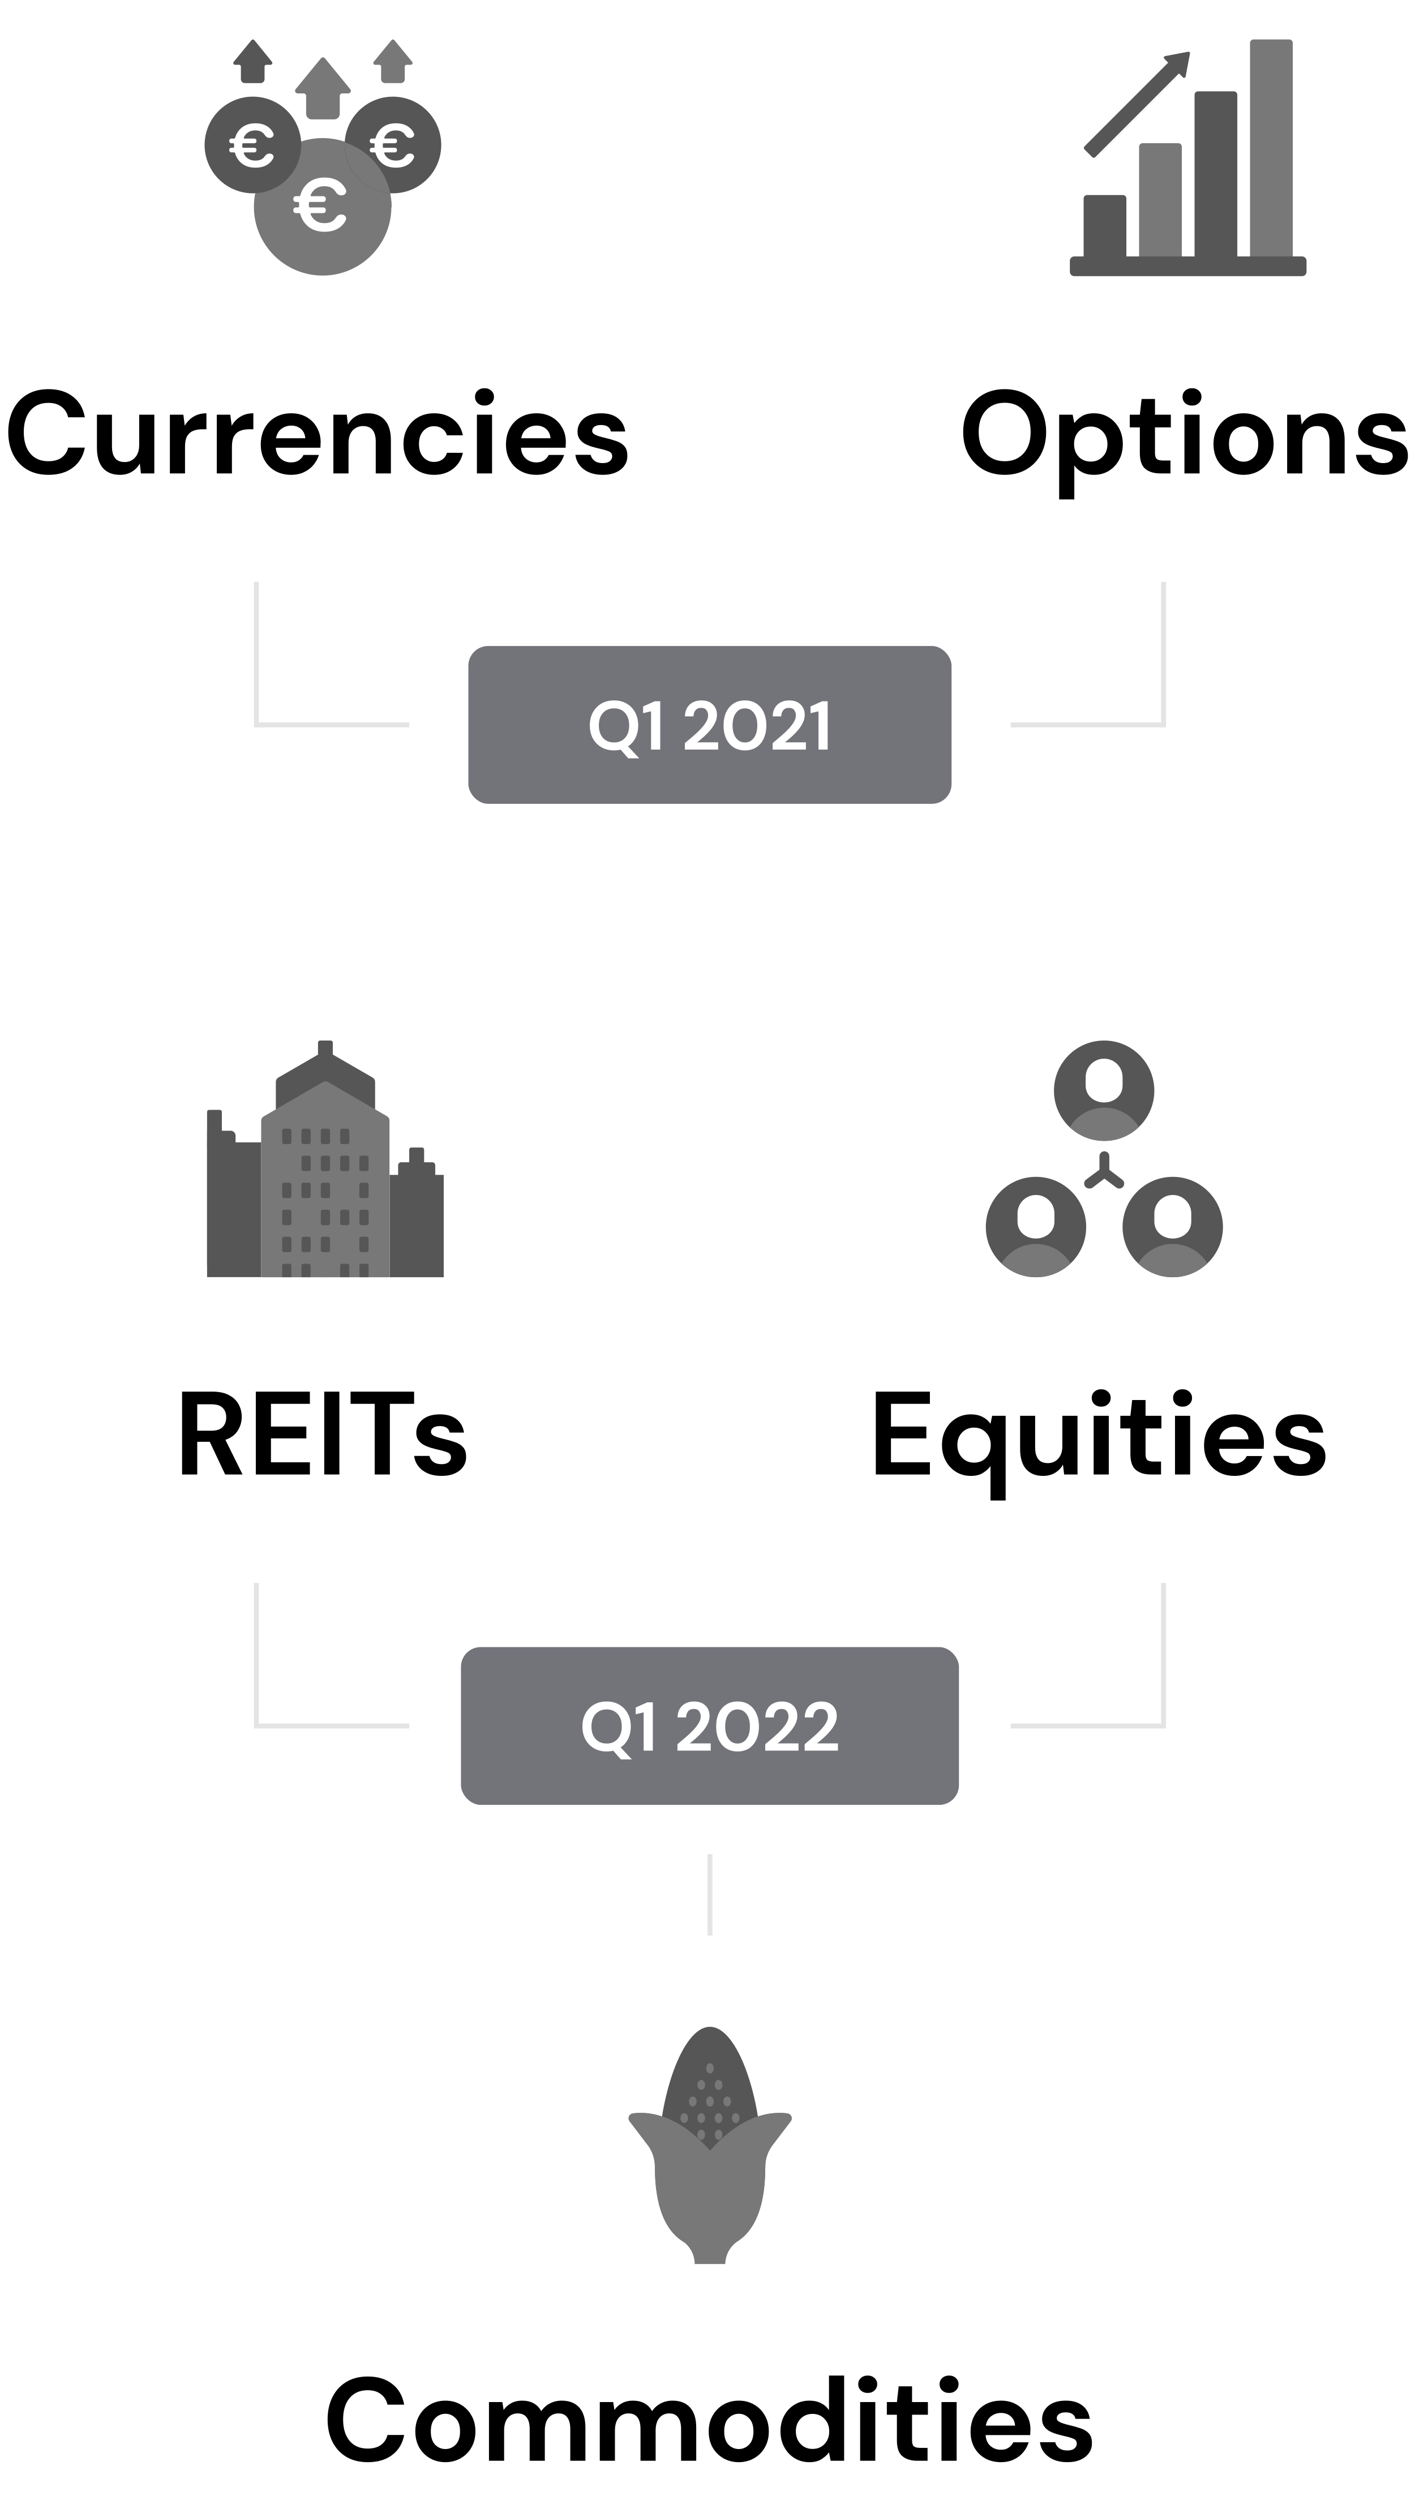 <svg width="287" height="507" viewBox="0 0 287 507" fill="none" xmlns="http://www.w3.org/2000/svg">
<path d="M9.838 96.288C8.142 96.288 6.686 95.928 5.47 95.208C4.254 94.472 3.318 93.456 2.662 92.16C2.006 90.848 1.678 89.336 1.678 87.624C1.678 85.912 2.006 84.4 2.662 83.088C3.318 81.776 4.254 80.752 5.47 80.016C6.686 79.28 8.142 78.912 9.838 78.912C11.854 78.912 13.502 79.416 14.782 80.424C16.078 81.416 16.886 82.816 17.206 84.624L13.822 84.624C13.614 83.712 13.166 83 12.478 82.488C11.806 81.96 10.91 81.696 9.79 81.696C8.238 81.696 7.022 82.224 6.142 83.28C5.262 84.336 4.822 85.784 4.822 87.624C4.822 89.464 5.262 90.912 6.142 91.968C7.022 93.008 8.238 93.528 9.79 93.528C10.91 93.528 11.806 93.288 12.478 92.808C13.166 92.312 13.614 91.632 13.822 90.768L17.206 90.768C16.886 92.496 16.078 93.848 14.782 94.824C13.502 95.8 11.854 96.288 9.838 96.288ZM24.317 96.288C22.829 96.288 21.677 95.824 20.861 94.896C20.061 93.968 19.661 92.608 19.661 90.816L19.661 84.096L22.709 84.096L22.709 90.528C22.709 91.552 22.917 92.336 23.333 92.88C23.749 93.424 24.405 93.696 25.301 93.696C26.149 93.696 26.845 93.392 27.389 92.784C27.949 92.176 28.229 91.328 28.229 90.24L28.229 84.096L31.301 84.096L31.301 96L28.589 96L28.349 93.984C27.981 94.688 27.445 95.248 26.741 95.664C26.053 96.08 25.245 96.288 24.317 96.288ZM34.455 96L34.455 84.096L37.191 84.096L37.478 86.328C37.91 85.56 38.495 84.952 39.23 84.504C39.983 84.04 40.862 83.808 41.87 83.808L41.87 87.048L41.007 87.048C40.334 87.048 39.734 87.152 39.206 87.36C38.678 87.568 38.263 87.928 37.959 88.44C37.67 88.952 37.526 89.664 37.526 90.576L37.526 96L34.455 96ZM43.97 96L43.97 84.096L46.706 84.096L46.994 86.328C47.426 85.56 48.01 84.952 48.746 84.504C49.498 84.04 50.378 83.808 51.386 83.808L51.386 87.048L50.522 87.048C49.85 87.048 49.25 87.152 48.722 87.36C48.194 87.568 47.778 87.928 47.474 88.44C47.186 88.952 47.042 89.664 47.042 90.576L47.042 96L43.97 96ZM59.059 96.288C57.859 96.288 56.795 96.032 55.867 95.52C54.939 95.008 54.211 94.288 53.683 93.36C53.155 92.432 52.891 91.36 52.891 90.144C52.891 88.912 53.147 87.816 53.659 86.856C54.187 85.896 54.907 85.152 55.819 84.624C56.747 84.08 57.835 83.808 59.083 83.808C60.251 83.808 61.283 84.064 62.179 84.576C63.075 85.088 63.771 85.792 64.267 86.688C64.779 87.568 65.035 88.552 65.035 89.64C65.035 89.816 65.027 90 65.011 90.192C65.011 90.384 65.003 90.584 64.987 90.792L55.939 90.792C56.003 91.72 56.323 92.448 56.899 92.976C57.491 93.504 58.203 93.768 59.035 93.768C59.659 93.768 60.179 93.632 60.595 93.36C61.027 93.072 61.347 92.704 61.555 92.256L64.675 92.256C64.451 93.008 64.075 93.696 63.547 94.32C63.035 94.928 62.395 95.408 61.627 95.76C60.875 96.112 60.019 96.288 59.059 96.288ZM59.083 86.304C58.331 86.304 57.667 86.52 57.091 86.952C56.515 87.368 56.147 88.008 55.987 88.872L61.915 88.872C61.867 88.088 61.579 87.464 61.051 87C60.523 86.536 59.867 86.304 59.083 86.304ZM67.619 96L67.619 84.096L70.331 84.096L70.571 86.112C70.939 85.408 71.467 84.848 72.155 84.432C72.859 84.016 73.683 83.808 74.627 83.808C76.099 83.808 77.243 84.272 78.059 85.2C78.875 86.128 79.283 87.488 79.283 89.28L79.283 96L76.211 96L76.211 89.568C76.211 88.544 76.003 87.76 75.587 87.216C75.171 86.672 74.523 86.4 73.643 86.4C72.779 86.4 72.067 86.704 71.507 87.312C70.963 87.92 70.691 88.768 70.691 89.856L70.691 96L67.619 96ZM88.052 96.288C86.836 96.288 85.764 96.024 84.836 95.496C83.908 94.968 83.172 94.232 82.628 93.288C82.1 92.344 81.836 91.264 81.836 90.048C81.836 88.832 82.1 87.752 82.628 86.808C83.172 85.864 83.908 85.128 84.836 84.6C85.764 84.072 86.836 83.808 88.052 83.808C89.572 83.808 90.852 84.208 91.892 85.008C92.932 85.792 93.596 86.88 93.884 88.272L90.644 88.272C90.484 87.696 90.164 87.248 89.684 86.928C89.22 86.592 88.668 86.424 88.028 86.424C87.18 86.424 86.46 86.744 85.868 87.384C85.276 88.024 84.98 88.912 84.98 90.048C84.98 91.184 85.276 92.072 85.868 92.712C86.46 93.352 87.18 93.672 88.028 93.672C88.668 93.672 89.22 93.512 89.684 93.192C90.164 92.872 90.484 92.416 90.644 91.824L93.884 91.824C93.596 93.168 92.932 94.248 91.892 95.064C90.852 95.88 89.572 96.288 88.052 96.288ZM98.267 82.248C97.707 82.248 97.243 82.08 96.875 81.744C96.523 81.408 96.347 80.984 96.347 80.472C96.347 79.96 96.523 79.544 96.875 79.224C97.243 78.888 97.707 78.72 98.267 78.72C98.827 78.72 99.283 78.888 99.635 79.224C100.003 79.544 100.187 79.96 100.187 80.472C100.187 80.984 100.003 81.408 99.635 81.744C99.283 82.08 98.827 82.248 98.267 82.248ZM96.731 96L96.731 84.096L99.803 84.096L99.803 96L96.731 96ZM108.793 96.288C107.593 96.288 106.529 96.032 105.601 95.52C104.673 95.008 103.945 94.288 103.417 93.36C102.889 92.432 102.625 91.36 102.625 90.144C102.625 88.912 102.881 87.816 103.393 86.856C103.921 85.896 104.641 85.152 105.553 84.624C106.481 84.08 107.569 83.808 108.817 83.808C109.985 83.808 111.017 84.064 111.913 84.576C112.809 85.088 113.505 85.792 114.001 86.688C114.513 87.568 114.769 88.552 114.769 89.64C114.769 89.816 114.761 90 114.745 90.192C114.745 90.384 114.737 90.584 114.721 90.792L105.673 90.792C105.737 91.72 106.057 92.448 106.633 92.976C107.225 93.504 107.937 93.768 108.769 93.768C109.393 93.768 109.913 93.632 110.329 93.36C110.761 93.072 111.081 92.704 111.289 92.256L114.409 92.256C114.185 93.008 113.809 93.696 113.281 94.32C112.769 94.928 112.129 95.408 111.361 95.76C110.609 96.112 109.753 96.288 108.793 96.288ZM108.817 86.304C108.065 86.304 107.401 86.52 106.825 86.952C106.249 87.368 105.881 88.008 105.721 88.872L111.649 88.872C111.601 88.088 111.313 87.464 110.785 87C110.257 86.536 109.601 86.304 108.817 86.304ZM122.273 96.288C121.217 96.288 120.289 96.12 119.489 95.784C118.689 95.432 118.049 94.952 117.569 94.344C117.089 93.736 116.801 93.032 116.705 92.232L119.801 92.232C119.897 92.696 120.153 93.096 120.569 93.432C121.001 93.752 121.553 93.912 122.225 93.912C122.897 93.912 123.385 93.776 123.689 93.504C124.009 93.232 124.169 92.92 124.169 92.568C124.169 92.056 123.945 91.712 123.497 91.536C123.049 91.344 122.425 91.16 121.625 90.984C121.113 90.872 120.593 90.736 120.065 90.576C119.537 90.416 119.049 90.216 118.601 89.976C118.169 89.72 117.817 89.4 117.545 89.016C117.273 88.616 117.137 88.128 117.137 87.552C117.137 86.496 117.553 85.608 118.385 84.888C119.233 84.168 120.417 83.808 121.937 83.808C123.345 83.808 124.465 84.136 125.297 84.792C126.145 85.448 126.649 86.352 126.809 87.504L123.905 87.504C123.729 86.624 123.065 86.184 121.913 86.184C121.337 86.184 120.889 86.296 120.569 86.52C120.265 86.744 120.113 87.024 120.113 87.36C120.113 87.712 120.345 87.992 120.809 88.2C121.273 88.408 121.889 88.6 122.657 88.776C123.489 88.968 124.249 89.184 124.937 89.424C125.641 89.648 126.201 89.992 126.617 90.456C127.033 90.904 127.241 91.552 127.241 92.4C127.257 93.136 127.065 93.8 126.665 94.392C126.265 94.984 125.689 95.448 124.937 95.784C124.185 96.12 123.297 96.288 122.273 96.288Z" fill="black"/>
<path d="M65.44 55.88C73.139 55.88 79.38 49.639 79.38 41.94C79.38 34.241 73.139 28 65.44 28C57.741 28 51.5 34.241 51.5 41.94C51.5 49.639 57.741 55.88 65.44 55.88Z" fill="#787878"/>
<path d="M60 43.217C59.724 43.217 59.5 42.993 59.5 42.717V42.562C59.5 42.286 59.724 42.062 60 42.062H60.463C60.582 42.062 60.675 41.959 60.667 41.84C60.66 41.731 60.656 41.623 60.656 41.515C60.656 41.4 60.66 41.287 60.667 41.176C60.675 41.057 60.582 40.953 60.463 40.953H60C59.724 40.953 59.5 40.729 59.5 40.453V40.283C59.5 40.007 59.724 39.783 60 39.783H60.713C60.805 39.783 60.885 39.72 60.909 39.632C61.204 38.557 61.759 37.691 62.573 37.033C63.435 36.344 64.521 36 65.829 36C67.107 36 68.152 36.319 68.963 36.957C69.488 37.358 69.886 37.864 70.159 38.476C70.412 39.044 69.929 39.616 69.307 39.616H69.152C68.686 39.616 68.305 39.277 68.063 38.878C67.918 38.638 67.731 38.434 67.503 38.264C67.077 37.93 66.514 37.762 65.814 37.762C65.094 37.762 64.485 37.94 63.988 38.294C63.571 38.598 63.247 39.006 63.016 39.518C62.959 39.645 63.055 39.783 63.194 39.783H65.573C65.849 39.783 66.073 40.007 66.073 40.283V40.453C66.073 40.729 65.849 40.953 65.573 40.953H62.854C62.748 40.953 62.66 41.036 62.656 41.142C62.652 41.264 62.649 41.389 62.649 41.515C62.649 41.639 62.651 41.758 62.656 41.874C62.66 41.98 62.747 42.062 62.853 42.062H65.573C65.849 42.062 66.073 42.286 66.073 42.562V42.717C66.073 42.993 65.849 43.217 65.573 43.217H63.188C63.051 43.217 62.955 43.352 63.009 43.478C63.234 44.002 63.56 44.416 63.988 44.721C64.485 45.075 65.094 45.253 65.814 45.253C66.514 45.253 67.077 45.101 67.503 44.797C67.725 44.637 67.907 44.447 68.05 44.228C68.302 43.84 68.68 43.505 69.142 43.505H69.297C69.923 43.505 70.406 44.084 70.135 44.648C69.864 45.215 69.473 45.69 68.963 46.073C68.152 46.691 67.107 47 65.829 47C64.521 47 63.435 46.661 62.573 45.982C61.749 45.324 61.189 44.453 60.894 43.369C60.869 43.28 60.789 43.217 60.697 43.217H60Z" fill="white"/>
<path d="M60.839 31.65C62.082 26.382 58.82 21.104 53.552 19.861C48.284 18.617 43.006 21.88 41.763 27.148C40.52 32.415 43.782 37.693 49.05 38.937C54.317 40.18 59.596 36.918 60.839 31.65Z" fill="#565656"/>
<path d="M46.919 30.905C46.688 30.905 46.5 30.721 46.5 30.496V30.369C46.5 30.143 46.688 29.96 46.919 29.96H47.308C47.408 29.96 47.486 29.875 47.479 29.778C47.473 29.689 47.47 29.601 47.47 29.512C47.47 29.418 47.473 29.326 47.479 29.235C47.486 29.137 47.408 29.052 47.308 29.052H46.919C46.688 29.052 46.5 28.869 46.5 28.643V28.504C46.5 28.279 46.688 28.095 46.919 28.095H47.518C47.595 28.095 47.662 28.044 47.682 27.971C47.93 27.093 48.395 26.384 49.078 25.845C49.802 25.282 50.712 25 51.81 25C52.882 25 53.759 25.261 54.44 25.783C54.88 26.111 55.214 26.526 55.442 27.026C55.655 27.491 55.25 27.959 54.728 27.959H54.598C54.206 27.959 53.887 27.681 53.684 27.354C53.562 27.159 53.406 26.991 53.214 26.852C52.857 26.579 52.384 26.442 51.797 26.442C51.193 26.442 50.682 26.587 50.266 26.877C49.915 27.126 49.644 27.459 49.45 27.878C49.402 27.982 49.483 28.095 49.599 28.095H51.595C51.826 28.095 52.014 28.279 52.014 28.504V28.643C52.014 28.869 51.826 29.052 51.595 29.052H49.314C49.225 29.052 49.151 29.12 49.148 29.207C49.144 29.307 49.142 29.409 49.142 29.512C49.142 29.614 49.144 29.712 49.148 29.806C49.151 29.892 49.224 29.96 49.313 29.96H51.595C51.826 29.96 52.014 30.143 52.014 30.369V30.496C52.014 30.721 51.826 30.905 51.595 30.905H49.594C49.479 30.905 49.398 31.015 49.444 31.119C49.633 31.547 49.906 31.886 50.266 32.135C50.682 32.425 51.193 32.57 51.797 32.57C52.384 32.57 52.857 32.446 53.214 32.197C53.4 32.067 53.553 31.912 53.673 31.732C53.885 31.415 54.202 31.141 54.59 31.141H54.72C55.245 31.141 55.65 31.614 55.423 32.075C55.195 32.539 54.867 32.928 54.44 33.242C53.759 33.747 52.882 34 51.81 34C50.712 34 49.802 33.722 49.078 33.167C48.387 32.629 47.917 31.916 47.669 31.029C47.649 30.956 47.582 30.905 47.505 30.905H46.919Z" fill="white"/>
<path d="M51.02 8.13L47.4 12.54C47.357 12.595 47.33 12.66 47.322 12.729C47.314 12.799 47.326 12.868 47.357 12.931C47.387 12.994 47.434 13.046 47.493 13.084C47.552 13.12 47.62 13.14 47.69 13.14H48.5C48.596 13.14 48.687 13.178 48.755 13.245C48.822 13.313 48.86 13.405 48.86 13.5V16.06C48.86 16.27 48.943 16.471 49.091 16.619C49.239 16.767 49.441 16.85 49.65 16.85H52.87C53.079 16.847 53.278 16.763 53.426 16.616C53.573 16.468 53.657 16.269 53.66 16.06V13.5C53.66 13.405 53.698 13.313 53.765 13.245C53.833 13.178 53.925 13.14 54.02 13.14H54.87C54.94 13.14 55.008 13.12 55.067 13.084C55.126 13.046 55.173 12.994 55.203 12.931C55.234 12.868 55.246 12.799 55.238 12.729C55.23 12.66 55.203 12.595 55.16 12.54L51.58 8.13C51.545 8.09 51.502 8.058 51.454 8.035C51.406 8.013 51.353 8.002 51.3 8.002C51.247 8.002 51.194 8.013 51.146 8.035C51.098 8.058 51.055 8.09 51.02 8.13Z" fill="#565656"/>
<path d="M69.93 28.86V33.86C69.93 36.032 70.793 38.115 72.329 39.651C73.865 41.187 75.948 42.05 78.12 42.05H79.44C79.436 39.133 78.516 36.29 76.809 33.923C75.103 31.557 72.697 29.786 69.93 28.86Z" fill="#787878"/>
<path d="M65.102 11.821L59.962 18.091C59.9 18.167 59.86 18.259 59.848 18.356C59.836 18.454 59.851 18.553 59.893 18.642C59.935 18.731 60.001 18.806 60.084 18.859C60.167 18.912 60.264 18.94 60.362 18.941H61.582C61.717 18.941 61.847 18.994 61.943 19.09C62.038 19.186 62.092 19.315 62.092 19.451V23.081C62.092 23.378 62.209 23.665 62.419 23.876C62.629 24.088 62.914 24.208 63.212 24.211H67.792C68.09 24.208 68.375 24.088 68.585 23.876C68.794 23.665 68.912 23.378 68.912 23.081V19.451C68.912 19.315 68.966 19.186 69.061 19.09C69.157 18.994 69.287 18.941 69.422 18.941H70.642C70.74 18.94 70.837 18.912 70.919 18.859C71.002 18.806 71.069 18.731 71.111 18.642C71.152 18.553 71.168 18.454 71.156 18.356C71.144 18.259 71.104 18.167 71.042 18.091L65.902 11.821C65.854 11.76 65.793 11.711 65.724 11.678C65.655 11.644 65.579 11.627 65.502 11.627C65.425 11.627 65.349 11.644 65.28 11.678C65.21 11.711 65.15 11.76 65.102 11.821Z" fill="#787878"/>
<path d="M86.629 36.33C90.456 32.503 90.456 26.298 86.629 22.471C82.802 18.644 76.597 18.644 72.769 22.471C68.942 26.298 68.942 32.503 72.769 36.33C76.597 40.157 82.802 40.157 86.629 36.33Z" fill="#565656"/>
<path d="M75.419 30.905C75.188 30.905 75 30.721 75 30.496V30.369C75 30.143 75.188 29.96 75.419 29.96H75.808C75.908 29.96 75.986 29.875 75.979 29.778C75.973 29.689 75.97 29.601 75.97 29.512C75.97 29.418 75.973 29.326 75.979 29.235C75.986 29.137 75.908 29.052 75.808 29.052H75.419C75.188 29.052 75 28.869 75 28.643V28.504C75 28.279 75.188 28.095 75.419 28.095H76.018C76.095 28.095 76.162 28.044 76.182 27.971C76.43 27.093 76.895 26.384 77.578 25.845C78.302 25.282 79.212 25 80.31 25C81.382 25 82.259 25.261 82.939 25.783C83.38 26.111 83.714 26.526 83.942 27.026C84.155 27.491 83.75 27.959 83.228 27.959H83.098C82.707 27.959 82.387 27.681 82.184 27.354C82.062 27.159 81.906 26.991 81.714 26.852C81.357 26.579 80.884 26.442 80.297 26.442C79.693 26.442 79.183 26.587 78.766 26.877C78.415 27.126 78.144 27.459 77.95 27.878C77.902 27.982 77.983 28.095 78.099 28.095H80.095C80.326 28.095 80.514 28.279 80.514 28.504V28.643C80.514 28.869 80.326 29.052 80.095 29.052H77.814C77.725 29.052 77.651 29.12 77.648 29.207C77.644 29.307 77.642 29.409 77.642 29.512C77.642 29.614 77.644 29.712 77.647 29.806C77.651 29.892 77.724 29.96 77.813 29.96H80.095C80.326 29.96 80.514 30.143 80.514 30.369V30.496C80.514 30.721 80.326 30.905 80.095 30.905H78.094C77.979 30.905 77.898 31.015 77.944 31.119C78.133 31.547 78.406 31.886 78.766 32.135C79.183 32.425 79.693 32.57 80.297 32.57C80.884 32.57 81.357 32.446 81.714 32.197C81.9 32.067 82.053 31.912 82.173 31.732C82.385 31.415 82.702 31.141 83.09 31.141H83.22C83.745 31.141 84.15 31.614 83.923 32.075C83.695 32.539 83.367 32.928 82.939 33.242C82.259 33.747 81.382 34 80.31 34C79.212 34 78.302 33.722 77.578 33.167C76.887 32.629 76.417 31.916 76.169 31.029C76.149 30.956 76.082 30.905 76.004 30.905H75.419Z" fill="white"/>
<path d="M79.419 8.13L75.799 12.54C75.756 12.595 75.729 12.66 75.721 12.729C75.713 12.799 75.725 12.868 75.756 12.931C75.786 12.994 75.833 13.047 75.892 13.084C75.951 13.12 76.019 13.14 76.089 13.14H76.939C77.034 13.14 77.126 13.178 77.194 13.245C77.261 13.313 77.299 13.405 77.299 13.5V16.06C77.302 16.269 77.386 16.468 77.533 16.616C77.681 16.763 77.88 16.848 78.089 16.85H81.309C81.518 16.85 81.719 16.767 81.868 16.619C82.016 16.471 82.099 16.27 82.099 16.06V13.5C82.099 13.405 82.137 13.313 82.204 13.245C82.272 13.178 82.363 13.14 82.459 13.14H83.309C83.379 13.14 83.447 13.12 83.506 13.084C83.565 13.047 83.612 12.994 83.642 12.931C83.672 12.868 83.684 12.799 83.677 12.729C83.669 12.66 83.642 12.595 83.599 12.54L79.979 8.13C79.944 8.09 79.901 8.058 79.853 8.036C79.805 8.013 79.752 8.002 79.699 8.002C79.646 8.002 79.593 8.013 79.545 8.036C79.497 8.058 79.454 8.09 79.419 8.13Z" fill="#787878"/>
<path d="M69.93 28.86C69.93 29.04 69.93 29.22 69.93 29.4C69.931 31.899 70.888 34.303 72.603 36.119C74.32 37.936 76.665 39.027 79.16 39.17C78.653 36.796 77.535 34.596 75.916 32.788C74.297 30.979 72.233 29.625 69.93 28.86Z" fill="#787878"/>
<path d="M203.785 96.288C202.105 96.288 200.633 95.92 199.369 95.184C198.121 94.448 197.137 93.432 196.417 92.136C195.713 90.824 195.361 89.312 195.361 87.6C195.361 85.888 195.713 84.384 196.417 83.088C197.137 81.776 198.121 80.752 199.369 80.016C200.633 79.28 202.105 78.912 203.785 78.912C205.449 78.912 206.913 79.28 208.177 80.016C209.441 80.752 210.425 81.776 211.129 83.088C211.833 84.384 212.185 85.888 212.185 87.6C212.185 89.312 211.833 90.824 211.129 92.136C210.425 93.432 209.441 94.448 208.177 95.184C206.913 95.92 205.449 96.288 203.785 96.288ZM203.785 93.528C205.385 93.528 206.657 93 207.601 91.944C208.561 90.888 209.041 89.44 209.041 87.6C209.041 85.76 208.561 84.312 207.601 83.256C206.657 82.2 205.385 81.672 203.785 81.672C202.185 81.672 200.905 82.2 199.945 83.256C198.985 84.312 198.505 85.76 198.505 87.6C198.505 89.44 198.985 90.888 199.945 91.944C200.905 93 202.185 93.528 203.785 93.528ZM214.826 101.28L214.826 84.096L217.562 84.096L217.898 85.8C218.282 85.272 218.786 84.808 219.41 84.408C220.05 84.008 220.874 83.808 221.882 83.808C223.002 83.808 224.002 84.08 224.882 84.624C225.762 85.168 226.458 85.912 226.97 86.856C227.482 87.8 227.738 88.872 227.738 90.072C227.738 91.272 227.482 92.344 226.97 93.288C226.458 94.216 225.762 94.952 224.882 95.496C224.002 96.024 223.002 96.288 221.882 96.288C220.986 96.288 220.202 96.12 219.53 95.784C218.858 95.448 218.314 94.976 217.898 94.368L217.898 101.28L214.826 101.28ZM221.234 93.6C222.21 93.6 223.018 93.272 223.658 92.616C224.298 91.96 224.618 91.112 224.618 90.072C224.618 89.032 224.298 88.176 223.658 87.504C223.018 86.832 222.21 86.496 221.234 86.496C220.242 86.496 219.426 86.832 218.786 87.504C218.162 88.16 217.85 89.008 217.85 90.048C217.85 91.088 218.162 91.944 218.786 92.616C219.426 93.272 220.242 93.6 221.234 93.6ZM235.317 96C234.069 96 233.069 95.696 232.317 95.088C231.565 94.48 231.189 93.4 231.189 91.848L231.189 86.664L229.149 86.664L229.149 84.096L231.189 84.096L231.549 80.904L234.261 80.904L234.261 84.096L237.477 84.096L237.477 86.664L234.261 86.664L234.261 91.872C234.261 92.448 234.381 92.848 234.621 93.072C234.877 93.28 235.309 93.384 235.917 93.384L237.405 93.384L237.405 96L235.317 96ZM241.771 82.248C241.211 82.248 240.747 82.08 240.379 81.744C240.027 81.408 239.851 80.984 239.851 80.472C239.851 79.96 240.027 79.544 240.379 79.224C240.747 78.888 241.211 78.72 241.771 78.72C242.331 78.72 242.787 78.888 243.139 79.224C243.507 79.544 243.691 79.96 243.691 80.472C243.691 80.984 243.507 81.408 243.139 81.744C242.787 82.08 242.331 82.248 241.771 82.248ZM240.235 96L240.235 84.096L243.307 84.096L243.307 96L240.235 96ZM252.225 96.288C251.073 96.288 250.033 96.024 249.105 95.496C248.193 94.968 247.465 94.24 246.921 93.312C246.393 92.368 246.129 91.28 246.129 90.048C246.129 88.816 246.401 87.736 246.945 86.808C247.489 85.864 248.217 85.128 249.129 84.6C250.057 84.072 251.097 83.808 252.249 83.808C253.385 83.808 254.409 84.072 255.321 84.6C256.249 85.128 256.977 85.864 257.505 86.808C258.049 87.736 258.321 88.816 258.321 90.048C258.321 91.28 258.049 92.368 257.505 93.312C256.977 94.24 256.249 94.968 255.321 95.496C254.393 96.024 253.361 96.288 252.225 96.288ZM252.225 93.624C253.025 93.624 253.721 93.328 254.313 92.736C254.905 92.128 255.201 91.232 255.201 90.048C255.201 88.864 254.905 87.976 254.313 87.384C253.721 86.776 253.033 86.472 252.249 86.472C251.433 86.472 250.729 86.776 250.137 87.384C249.561 87.976 249.273 88.864 249.273 90.048C249.273 91.232 249.561 92.128 250.137 92.736C250.729 93.328 251.425 93.624 252.225 93.624ZM261.068 96L261.068 84.096L263.78 84.096L264.02 86.112C264.388 85.408 264.916 84.848 265.604 84.432C266.308 84.016 267.132 83.808 268.076 83.808C269.548 83.808 270.692 84.272 271.508 85.2C272.324 86.128 272.732 87.488 272.732 89.28L272.732 96L269.66 96L269.66 89.568C269.66 88.544 269.452 87.76 269.036 87.216C268.62 86.672 267.972 86.4 267.092 86.4C266.228 86.4 265.516 86.704 264.956 87.312C264.412 87.92 264.14 88.768 264.14 89.856L264.14 96L261.068 96ZM280.589 96.288C279.533 96.288 278.605 96.12 277.805 95.784C277.005 95.432 276.365 94.952 275.885 94.344C275.405 93.736 275.117 93.032 275.021 92.232L278.117 92.232C278.213 92.696 278.469 93.096 278.885 93.432C279.317 93.752 279.869 93.912 280.541 93.912C281.213 93.912 281.701 93.776 282.005 93.504C282.325 93.232 282.485 92.92 282.485 92.568C282.485 92.056 282.261 91.712 281.813 91.536C281.365 91.344 280.741 91.16 279.941 90.984C279.429 90.872 278.909 90.736 278.381 90.576C277.853 90.416 277.365 90.216 276.917 89.976C276.485 89.72 276.133 89.4 275.861 89.016C275.589 88.616 275.453 88.128 275.453 87.552C275.453 86.496 275.869 85.608 276.701 84.888C277.549 84.168 278.733 83.808 280.253 83.808C281.661 83.808 282.781 84.136 283.613 84.792C284.461 85.448 284.965 86.352 285.125 87.504L282.221 87.504C282.045 86.624 281.381 86.184 280.229 86.184C279.653 86.184 279.205 86.296 278.885 86.52C278.581 86.744 278.429 87.024 278.429 87.36C278.429 87.712 278.661 87.992 279.125 88.2C279.589 88.408 280.205 88.6 280.973 88.776C281.805 88.968 282.565 89.184 283.253 89.424C283.957 89.648 284.517 89.992 284.933 90.456C285.349 90.904 285.557 91.552 285.557 92.4C285.573 93.136 285.381 93.8 284.981 94.392C284.581 94.984 284.005 95.448 283.253 95.784C282.501 96.12 281.613 96.288 280.589 96.288Z" fill="black"/>
<path d="M227.749 39.55H220.499C220.107 39.55 219.789 39.868 219.789 40.26V53.29C219.789 53.682 220.107 54 220.499 54H227.749C228.141 54 228.459 53.682 228.459 53.29V40.26C228.459 39.868 228.141 39.55 227.749 39.55Z" fill="#565656"/>
<path d="M238.999 29.04H231.749C231.357 29.04 231.039 29.358 231.039 29.75V53.29C231.039 53.682 231.357 54 231.749 54H238.999C239.391 54 239.709 53.682 239.709 53.29V29.75C239.709 29.358 239.391 29.04 238.999 29.04Z" fill="#787878"/>
<path d="M250.249 18.52H242.999C242.607 18.52 242.289 18.837 242.289 19.23V53.289C242.289 53.682 242.607 53.999 242.999 53.999H250.249C250.641 53.999 250.959 53.682 250.959 53.289V19.23C250.959 18.837 250.641 18.52 250.249 18.52Z" fill="#565656"/>
<path d="M261.499 8H254.249C253.857 8 253.539 8.318 253.539 8.71V53.29C253.539 53.682 253.857 54 254.249 54H261.499C261.891 54 262.209 53.682 262.209 53.29V8.71C262.209 8.318 261.891 8 261.499 8Z" fill="#787878"/>
<path d="M264.1 52H217.9C217.403 52 217 52.403 217 52.9V55.1C217 55.597 217.403 56 217.9 56H264.1C264.597 56 265 55.597 265 55.1V52.9C265 52.403 264.597 52 264.1 52Z" fill="#565656"/>
<path d="M221.529 31.866L219.966 30.303C219.925 30.262 219.893 30.214 219.871 30.16C219.849 30.107 219.837 30.05 219.837 29.992C219.837 29.934 219.849 29.877 219.871 29.823C219.893 29.77 219.925 29.721 219.966 29.681L237.644 12.003L239.829 14.188L222.151 31.866C222.11 31.907 222.062 31.939 222.008 31.961C221.955 31.983 221.898 31.994 221.84 31.994C221.782 31.994 221.725 31.983 221.671 31.961C221.618 31.939 221.57 31.907 221.529 31.866Z" fill="#565656"/>
<path d="M241.361 10.849L240.471 15.539C240.461 15.596 240.436 15.649 240.398 15.691C240.36 15.734 240.31 15.766 240.255 15.782C240.2 15.799 240.142 15.8 240.086 15.785C240.031 15.771 239.981 15.741 239.941 15.699L236.151 11.909C236.109 11.87 236.08 11.819 236.065 11.764C236.05 11.708 236.051 11.65 236.068 11.595C236.085 11.54 236.116 11.491 236.159 11.453C236.202 11.415 236.255 11.389 236.311 11.379L241.001 10.489C241.05 10.48 241.101 10.484 241.149 10.499C241.196 10.514 241.24 10.54 241.275 10.575C241.311 10.611 241.337 10.654 241.352 10.702C241.367 10.749 241.37 10.8 241.361 10.849Z" fill="#565656"/>
<path d="M52 118V147H83M236 118V147H205" stroke="#787878" stroke-opacity="0.2"/>
<g filter="url(#filter0_b)">
<rect x="95" y="131" width="98" height="32" rx="4" fill="#45454E" fill-opacity="0.75"/>
<path d="M124.544 152.168C123.564 152.168 122.705 151.953 121.968 151.524C121.24 151.095 120.666 150.502 120.246 149.746C119.835 148.981 119.63 148.099 119.63 147.1C119.63 146.101 119.835 145.224 120.246 144.468C120.666 143.703 121.24 143.105 121.968 142.676C122.705 142.247 123.564 142.032 124.544 142.032C125.515 142.032 126.369 142.247 127.106 142.676C127.843 143.105 128.417 143.703 128.828 144.468C129.239 145.224 129.444 146.101 129.444 147.1C129.444 148.033 129.262 148.869 128.898 149.606C128.534 150.334 128.03 150.913 127.386 151.342L129.654 153.778H127.428L125.888 152.014C125.459 152.117 125.011 152.168 124.544 152.168ZM124.544 150.558C125.477 150.558 126.219 150.25 126.77 149.634C127.33 149.018 127.61 148.173 127.61 147.1C127.61 146.027 127.33 145.182 126.77 144.566C126.219 143.95 125.477 143.642 124.544 143.642C123.611 143.642 122.864 143.95 122.304 144.566C121.744 145.182 121.464 146.027 121.464 147.1C121.464 148.173 121.744 149.018 122.304 149.634C122.864 150.25 123.611 150.558 124.544 150.558ZM132.049 152V144.244L130.439 144.622V143.25L132.805 142.2H133.911V152H132.049ZM138.909 152V150.698C139.507 150.203 140.085 149.713 140.645 149.228C141.215 148.743 141.719 148.262 142.157 147.786C142.605 147.31 142.96 146.848 143.221 146.4C143.492 145.943 143.627 145.499 143.627 145.07C143.627 144.669 143.515 144.314 143.291 144.006C143.077 143.698 142.717 143.544 142.213 143.544C141.7 143.544 141.313 143.712 141.051 144.048C140.79 144.384 140.659 144.79 140.659 145.266H138.923C138.942 144.547 139.101 143.95 139.399 143.474C139.698 142.989 140.095 142.629 140.589 142.396C141.084 142.153 141.639 142.032 142.255 142.032C143.254 142.032 144.029 142.307 144.579 142.858C145.139 143.399 145.419 144.104 145.419 144.972C145.419 145.513 145.293 146.041 145.041 146.554C144.799 147.067 144.477 147.562 144.075 148.038C143.674 148.514 143.24 148.962 142.773 149.382C142.307 149.793 141.854 150.175 141.415 150.53H145.657V152H138.909ZM151.095 152.168C150.19 152.168 149.415 151.958 148.771 151.538C148.127 151.109 147.628 150.516 147.273 149.76C146.928 148.995 146.755 148.108 146.755 147.1C146.755 146.101 146.928 145.219 147.273 144.454C147.628 143.689 148.127 143.096 148.771 142.676C149.415 142.247 150.19 142.032 151.095 142.032C152 142.032 152.775 142.247 153.419 142.676C154.063 143.096 154.558 143.689 154.903 144.454C155.258 145.219 155.435 146.101 155.435 147.1C155.435 148.108 155.258 148.995 154.903 149.76C154.558 150.516 154.063 151.109 153.419 151.538C152.775 151.958 152 152.168 151.095 152.168ZM151.095 150.558C151.832 150.558 152.434 150.25 152.901 149.634C153.368 149.018 153.601 148.173 153.601 147.1C153.601 146.027 153.368 145.182 152.901 144.566C152.434 143.95 151.832 143.642 151.095 143.642C150.348 143.642 149.742 143.95 149.275 144.566C148.818 145.182 148.589 146.027 148.589 147.1C148.589 148.173 148.818 149.018 149.275 149.634C149.742 150.25 150.348 150.558 151.095 150.558ZM156.71 152V150.698C157.307 150.203 157.886 149.713 158.446 149.228C159.015 148.743 159.519 148.262 159.958 147.786C160.406 147.31 160.761 146.848 161.022 146.4C161.293 145.943 161.428 145.499 161.428 145.07C161.428 144.669 161.316 144.314 161.092 144.006C160.877 143.698 160.518 143.544 160.014 143.544C159.501 143.544 159.113 143.712 158.852 144.048C158.591 144.384 158.46 144.79 158.46 145.266H156.724C156.743 144.547 156.901 143.95 157.2 143.474C157.499 142.989 157.895 142.629 158.39 142.396C158.885 142.153 159.44 142.032 160.056 142.032C161.055 142.032 161.829 142.307 162.38 142.858C162.94 143.399 163.22 144.104 163.22 144.972C163.22 145.513 163.094 146.041 162.842 146.554C162.599 147.067 162.277 147.562 161.876 148.038C161.475 148.514 161.041 148.962 160.574 149.382C160.107 149.793 159.655 150.175 159.216 150.53H163.458V152H156.71ZM166.01 152V144.244L164.4 144.622V143.25L166.766 142.2H167.872V152H166.01Z" fill="white"/>
</g>
<path d="M52 321V350H83M236 321V350H205" stroke="#787878" stroke-opacity="0.2"/>
<g filter="url(#filter1_b)">
<rect x="93.5" y="334" width="101" height="32" rx="4" fill="#45454E" fill-opacity="0.75"/>
<path d="M123.044 355.168C122.064 355.168 121.205 354.953 120.468 354.524C119.74 354.095 119.166 353.502 118.746 352.746C118.335 351.981 118.13 351.099 118.13 350.1C118.13 349.101 118.335 348.224 118.746 347.468C119.166 346.703 119.74 346.105 120.468 345.676C121.205 345.247 122.064 345.032 123.044 345.032C124.015 345.032 124.869 345.247 125.606 345.676C126.343 346.105 126.917 346.703 127.328 347.468C127.739 348.224 127.944 349.101 127.944 350.1C127.944 351.033 127.762 351.869 127.398 352.606C127.034 353.334 126.53 353.913 125.886 354.342L128.154 356.778H125.928L124.388 355.014C123.959 355.117 123.511 355.168 123.044 355.168ZM123.044 353.558C123.977 353.558 124.719 353.25 125.27 352.634C125.83 352.018 126.11 351.173 126.11 350.1C126.11 349.027 125.83 348.182 125.27 347.566C124.719 346.95 123.977 346.642 123.044 346.642C122.111 346.642 121.364 346.95 120.804 347.566C120.244 348.182 119.964 349.027 119.964 350.1C119.964 351.173 120.244 352.018 120.804 352.634C121.364 353.25 122.111 353.558 123.044 353.558ZM130.549 355V347.244L128.939 347.622V346.25L131.305 345.2H132.411V355H130.549ZM137.409 355V353.698C138.007 353.203 138.585 352.713 139.145 352.228C139.715 351.743 140.219 351.262 140.657 350.786C141.105 350.31 141.46 349.848 141.721 349.4C141.992 348.943 142.127 348.499 142.127 348.07C142.127 347.669 142.015 347.314 141.791 347.006C141.577 346.698 141.217 346.544 140.713 346.544C140.2 346.544 139.813 346.712 139.551 347.048C139.29 347.384 139.159 347.79 139.159 348.266H137.423C137.442 347.547 137.601 346.95 137.899 346.474C138.198 345.989 138.595 345.629 139.089 345.396C139.584 345.153 140.139 345.032 140.755 345.032C141.754 345.032 142.529 345.307 143.079 345.858C143.639 346.399 143.919 347.104 143.919 347.972C143.919 348.513 143.793 349.041 143.541 349.554C143.299 350.067 142.977 350.562 142.575 351.038C142.174 351.514 141.74 351.962 141.273 352.382C140.807 352.793 140.354 353.175 139.915 353.53H144.157V355H137.409ZM149.595 355.168C148.69 355.168 147.915 354.958 147.271 354.538C146.627 354.109 146.128 353.516 145.773 352.76C145.428 351.995 145.255 351.108 145.255 350.1C145.255 349.101 145.428 348.219 145.773 347.454C146.128 346.689 146.627 346.096 147.271 345.676C147.915 345.247 148.69 345.032 149.595 345.032C150.5 345.032 151.275 345.247 151.919 345.676C152.563 346.096 153.058 346.689 153.403 347.454C153.758 348.219 153.935 349.101 153.935 350.1C153.935 351.108 153.758 351.995 153.403 352.76C153.058 353.516 152.563 354.109 151.919 354.538C151.275 354.958 150.5 355.168 149.595 355.168ZM149.595 353.558C150.332 353.558 150.934 353.25 151.401 352.634C151.868 352.018 152.101 351.173 152.101 350.1C152.101 349.027 151.868 348.182 151.401 347.566C150.934 346.95 150.332 346.642 149.595 346.642C148.848 346.642 148.242 346.95 147.775 347.566C147.318 348.182 147.089 349.027 147.089 350.1C147.089 351.173 147.318 352.018 147.775 352.634C148.242 353.25 148.848 353.558 149.595 353.558ZM155.21 355V353.698C155.807 353.203 156.386 352.713 156.946 352.228C157.515 351.743 158.019 351.262 158.458 350.786C158.906 350.31 159.261 349.848 159.522 349.4C159.793 348.943 159.928 348.499 159.928 348.07C159.928 347.669 159.816 347.314 159.592 347.006C159.377 346.698 159.018 346.544 158.514 346.544C158.001 346.544 157.613 346.712 157.352 347.048C157.091 347.384 156.96 347.79 156.96 348.266H155.224C155.243 347.547 155.401 346.95 155.7 346.474C155.999 345.989 156.395 345.629 156.89 345.396C157.385 345.153 157.94 345.032 158.556 345.032C159.555 345.032 160.329 345.307 160.88 345.858C161.44 346.399 161.72 347.104 161.72 347.972C161.72 348.513 161.594 349.041 161.342 349.554C161.099 350.067 160.777 350.562 160.376 351.038C159.975 351.514 159.541 351.962 159.074 352.382C158.607 352.793 158.155 353.175 157.716 353.53H161.958V355H155.21ZM163.208 355V353.698C163.805 353.203 164.384 352.713 164.944 352.228C165.513 351.743 166.017 351.262 166.456 350.786C166.904 350.31 167.259 349.848 167.52 349.4C167.791 348.943 167.926 348.499 167.926 348.07C167.926 347.669 167.814 347.314 167.59 347.006C167.375 346.698 167.016 346.544 166.512 346.544C165.999 346.544 165.611 346.712 165.35 347.048C165.089 347.384 164.958 347.79 164.958 348.266H163.222C163.241 347.547 163.399 346.95 163.698 346.474C163.997 345.989 164.393 345.629 164.888 345.396C165.383 345.153 165.938 345.032 166.554 345.032C167.553 345.032 168.327 345.307 168.878 345.858C169.438 346.399 169.718 347.104 169.718 347.972C169.718 348.513 169.592 349.041 169.34 349.554C169.097 350.067 168.775 350.562 168.374 351.038C167.973 351.514 167.539 351.962 167.072 352.382C166.605 352.793 166.153 353.175 165.714 353.53H169.956V355H163.208Z" fill="white"/>
</g>
<path d="M74.607 499.288C72.911 499.288 71.455 498.928 70.239 498.208C69.023 497.472 68.087 496.456 67.431 495.16C66.775 493.848 66.447 492.336 66.447 490.624C66.447 488.912 66.775 487.4 67.431 486.088C68.087 484.776 69.023 483.752 70.239 483.016C71.455 482.28 72.911 481.912 74.607 481.912C76.623 481.912 78.271 482.416 79.551 483.424C80.847 484.416 81.655 485.816 81.975 487.624L78.591 487.624C78.383 486.712 77.935 486 77.247 485.488C76.575 484.96 75.679 484.696 74.559 484.696C73.007 484.696 71.791 485.224 70.911 486.28C70.031 487.336 69.591 488.784 69.591 490.624C69.591 492.464 70.031 493.912 70.911 494.968C71.791 496.008 73.007 496.528 74.559 496.528C75.679 496.528 76.575 496.288 77.247 495.808C77.935 495.312 78.383 494.632 78.591 493.768L81.975 493.768C81.655 495.496 80.847 496.848 79.551 497.824C78.271 498.8 76.623 499.288 74.607 499.288ZM90.335 499.288C89.183 499.288 88.142 499.024 87.215 498.496C86.302 497.968 85.575 497.24 85.031 496.312C84.502 495.368 84.239 494.28 84.239 493.048C84.239 491.816 84.51 490.736 85.055 489.808C85.599 488.864 86.326 488.128 87.239 487.6C88.166 487.072 89.207 486.808 90.359 486.808C91.495 486.808 92.519 487.072 93.43 487.6C94.359 488.128 95.087 488.864 95.615 489.808C96.159 490.736 96.43 491.816 96.43 493.048C96.43 494.28 96.159 495.368 95.615 496.312C95.087 497.24 94.359 497.968 93.43 498.496C92.502 499.024 91.471 499.288 90.335 499.288ZM90.335 496.624C91.135 496.624 91.831 496.328 92.422 495.736C93.014 495.128 93.311 494.232 93.311 493.048C93.311 491.864 93.014 490.976 92.422 490.384C91.831 489.776 91.142 489.472 90.359 489.472C89.543 489.472 88.838 489.776 88.246 490.384C87.671 490.976 87.382 491.864 87.382 493.048C87.382 494.232 87.671 495.128 88.246 495.736C88.838 496.328 89.534 496.624 90.335 496.624ZM99.177 499L99.177 487.096L101.889 487.096L102.153 488.704C102.537 488.128 103.041 487.672 103.665 487.336C104.305 486.984 105.041 486.808 105.873 486.808C107.713 486.808 109.017 487.52 109.785 488.944C110.217 488.288 110.793 487.768 111.513 487.384C112.249 487 113.049 486.808 113.913 486.808C115.465 486.808 116.657 487.272 117.489 488.2C118.321 489.128 118.737 490.488 118.737 492.28L118.737 499L115.665 499L115.665 492.568C115.665 491.544 115.465 490.76 115.065 490.216C114.681 489.672 114.081 489.4 113.265 489.4C112.433 489.4 111.761 489.704 111.249 490.312C110.753 490.92 110.505 491.768 110.505 492.856L110.505 499L107.433 499L107.433 492.568C107.433 491.544 107.233 490.76 106.833 490.216C106.433 489.672 105.817 489.4 104.985 489.4C104.169 489.4 103.505 489.704 102.993 490.312C102.497 490.92 102.249 491.768 102.249 492.856L102.249 499L99.177 499ZM121.654 499L121.654 487.096L124.366 487.096L124.63 488.704C125.014 488.128 125.518 487.672 126.142 487.336C126.782 486.984 127.518 486.808 128.35 486.808C130.19 486.808 131.494 487.52 132.262 488.944C132.694 488.288 133.27 487.768 133.99 487.384C134.726 487 135.526 486.808 136.39 486.808C137.942 486.808 139.134 487.272 139.966 488.2C140.798 489.128 141.214 490.488 141.214 492.28L141.214 499L138.142 499L138.142 492.568C138.142 491.544 137.942 490.76 137.542 490.216C137.158 489.672 136.558 489.4 135.742 489.4C134.91 489.4 134.238 489.704 133.726 490.312C133.23 490.92 132.982 491.768 132.982 492.856L132.982 499L129.91 499L129.91 492.568C129.91 491.544 129.71 490.76 129.31 490.216C128.91 489.672 128.294 489.4 127.462 489.4C126.646 489.4 125.982 489.704 125.47 490.312C124.974 490.92 124.726 491.768 124.726 492.856L124.726 499L121.654 499ZM149.842 499.288C148.69 499.288 147.65 499.024 146.722 498.496C145.81 497.968 145.082 497.24 144.538 496.312C144.01 495.368 143.746 494.28 143.746 493.048C143.746 491.816 144.018 490.736 144.562 489.808C145.106 488.864 145.834 488.128 146.746 487.6C147.674 487.072 148.714 486.808 149.866 486.808C151.002 486.808 152.026 487.072 152.938 487.6C153.866 488.128 154.594 488.864 155.122 489.808C155.666 490.736 155.938 491.816 155.938 493.048C155.938 494.28 155.666 495.368 155.122 496.312C154.594 497.24 153.866 497.968 152.938 498.496C152.01 499.024 150.978 499.288 149.842 499.288ZM149.842 496.624C150.642 496.624 151.338 496.328 151.93 495.736C152.522 495.128 152.818 494.232 152.818 493.048C152.818 491.864 152.522 490.976 151.93 490.384C151.338 489.776 150.65 489.472 149.866 489.472C149.05 489.472 148.346 489.776 147.754 490.384C147.178 490.976 146.89 491.864 146.89 493.048C146.89 494.232 147.178 495.128 147.754 495.736C148.346 496.328 149.042 496.624 149.842 496.624ZM164.157 499.288C163.037 499.288 162.037 499.016 161.157 498.472C160.277 497.928 159.581 497.184 159.069 496.24C158.557 495.296 158.301 494.224 158.301 493.024C158.301 491.824 158.557 490.76 159.069 489.832C159.581 488.888 160.277 488.152 161.157 487.624C162.037 487.08 163.037 486.808 164.157 486.808C165.053 486.808 165.837 486.976 166.509 487.312C167.181 487.648 167.725 488.12 168.141 488.728L168.141 481.72L171.213 481.72L171.213 499L168.477 499L168.141 497.296C167.757 497.824 167.245 498.288 166.605 498.688C165.981 499.088 165.165 499.288 164.157 499.288ZM164.805 496.6C165.797 496.6 166.605 496.272 167.229 495.616C167.869 494.944 168.189 494.088 168.189 493.048C168.189 492.008 167.869 491.16 167.229 490.504C166.605 489.832 165.797 489.496 164.805 489.496C163.829 489.496 163.021 489.824 162.381 490.48C161.741 491.136 161.421 491.984 161.421 493.024C161.421 494.064 161.741 494.92 162.381 495.592C163.021 496.264 163.829 496.6 164.805 496.6ZM175.997 485.248C175.437 485.248 174.973 485.08 174.605 484.744C174.253 484.408 174.077 483.984 174.077 483.472C174.077 482.96 174.253 482.544 174.605 482.224C174.973 481.888 175.437 481.72 175.997 481.72C176.557 481.72 177.013 481.888 177.365 482.224C177.733 482.544 177.917 482.96 177.917 483.472C177.917 483.984 177.733 484.408 177.365 484.744C177.013 485.08 176.557 485.248 175.997 485.248ZM174.461 499L174.461 487.096L177.533 487.096L177.533 499L174.461 499ZM186.044 499C184.796 499 183.796 498.696 183.044 498.088C182.292 497.48 181.916 496.4 181.916 494.848L181.916 489.664L179.876 489.664L179.876 487.096L181.916 487.096L182.276 483.904L184.988 483.904L184.988 487.096L188.204 487.096L188.204 489.664L184.988 489.664L184.988 494.872C184.988 495.448 185.108 495.848 185.348 496.072C185.604 496.28 186.036 496.384 186.644 496.384L188.132 496.384L188.132 499L186.044 499ZM192.497 485.248C191.937 485.248 191.473 485.08 191.105 484.744C190.753 484.408 190.577 483.984 190.577 483.472C190.577 482.96 190.753 482.544 191.105 482.224C191.473 481.888 191.937 481.72 192.497 481.72C193.057 481.72 193.513 481.888 193.865 482.224C194.233 482.544 194.417 482.96 194.417 483.472C194.417 483.984 194.233 484.408 193.865 484.744C193.513 485.08 193.057 485.248 192.497 485.248ZM190.961 499L190.961 487.096L194.033 487.096L194.033 499L190.961 499ZM203.024 499.288C201.824 499.288 200.76 499.032 199.832 498.52C198.904 498.008 198.176 497.288 197.648 496.36C197.12 495.432 196.856 494.36 196.856 493.144C196.856 491.912 197.112 490.816 197.624 489.856C198.152 488.896 198.872 488.152 199.784 487.624C200.712 487.08 201.8 486.808 203.048 486.808C204.216 486.808 205.248 487.064 206.144 487.576C207.04 488.088 207.736 488.792 208.232 489.688C208.744 490.568 209 491.552 209 492.64C209 492.816 208.992 493 208.976 493.192C208.976 493.384 208.968 493.584 208.952 493.792L199.904 493.792C199.968 494.72 200.288 495.448 200.864 495.976C201.456 496.504 202.168 496.768 203 496.768C203.624 496.768 204.144 496.632 204.56 496.36C204.992 496.072 205.312 495.704 205.52 495.256L208.64 495.256C208.416 496.008 208.04 496.696 207.512 497.32C207 497.928 206.36 498.408 205.592 498.76C204.84 499.112 203.984 499.288 203.024 499.288ZM203.048 489.304C202.296 489.304 201.632 489.52 201.056 489.952C200.48 490.368 200.112 491.008 199.952 491.872L205.88 491.872C205.832 491.088 205.544 490.464 205.016 490C204.488 489.536 203.832 489.304 203.048 489.304ZM216.503 499.288C215.447 499.288 214.519 499.12 213.719 498.784C212.919 498.432 212.279 497.952 211.799 497.344C211.319 496.736 211.031 496.032 210.935 495.232L214.031 495.232C214.127 495.696 214.383 496.096 214.799 496.432C215.231 496.752 215.783 496.912 216.455 496.912C217.127 496.912 217.615 496.776 217.919 496.504C218.239 496.232 218.399 495.92 218.399 495.568C218.399 495.056 218.175 494.712 217.727 494.536C217.279 494.344 216.655 494.16 215.855 493.984C215.343 493.872 214.823 493.736 214.295 493.576C213.767 493.416 213.279 493.216 212.831 492.976C212.399 492.72 212.047 492.4 211.775 492.016C211.503 491.616 211.367 491.128 211.367 490.552C211.367 489.496 211.783 488.608 212.615 487.888C213.463 487.168 214.647 486.808 216.167 486.808C217.575 486.808 218.695 487.136 219.527 487.792C220.375 488.448 220.879 489.352 221.039 490.504L218.135 490.504C217.959 489.624 217.295 489.184 216.143 489.184C215.567 489.184 215.119 489.296 214.799 489.52C214.495 489.744 214.343 490.024 214.343 490.36C214.343 490.712 214.575 490.992 215.039 491.2C215.503 491.408 216.119 491.6 216.887 491.776C217.719 491.968 218.479 492.184 219.167 492.424C219.871 492.648 220.431 492.992 220.847 493.456C221.263 493.904 221.471 494.552 221.471 495.4C221.487 496.136 221.295 496.8 220.895 497.392C220.495 497.984 219.919 498.448 219.167 498.784C218.415 499.12 217.527 499.288 216.503 499.288Z" fill="black"/>
<path d="M154.418 437.48C154.418 449.08 149.758 453 143.998 453C138.238 453 133.578 449.08 133.578 437.48C133.578 425.88 138.238 411 143.998 411C149.758 411 154.418 425.88 154.418 437.48Z" fill="#565656"/>
<path d="M139.55 432.87C139.55 433.45 139.2 433.92 138.77 433.92C138.34 433.92 138 433.45 138 432.87C138 432.29 138.35 431.87 138.77 431.87C139.19 431.87 139.55 432.3 139.55 432.87Z" fill="#787878"/>
<path d="M143 432.87C143 433.45 142.66 433.92 142.23 433.92C141.8 433.92 141.45 433.45 141.45 432.87C141.45 432.29 141.8 431.87 142.23 431.87C142.66 431.87 143 432.3 143 432.87Z" fill="#787878"/>
<path d="M146.52 432.87C146.52 433.45 146.17 433.92 145.74 433.92C145.31 433.92 145 433.45 145 432.87C145 432.29 145.34 431.87 145.77 431.87C146.2 431.87 146.52 432.3 146.52 432.87Z" fill="#787878"/>
<path d="M150 432.87C150 433.45 149.65 433.92 149.23 433.92C148.81 433.92 148.45 433.45 148.45 432.87C148.45 432.29 148.8 431.87 149.23 431.87C149.66 431.87 150 432.3 150 432.87Z" fill="#787878"/>
<path d="M139.55 429.51C139.55 430.09 139.2 430.51 138.77 430.51C138.34 430.51 138 430.05 138 429.51C138 428.97 138.35 428.51 138.77 428.51C139.19 428.51 139.55 428.93 139.55 429.51Z" fill="#787878"/>
<path d="M143 429.51C143 430.09 142.66 430.51 142.23 430.51C141.8 430.51 141.45 430.05 141.45 429.51C141.45 428.97 141.8 428.51 142.23 428.51C142.66 428.51 143 428.93 143 429.51Z" fill="#787878"/>
<path d="M146.519 429.51C146.519 430.09 146.169 430.51 145.739 430.51C145.309 430.51 144.969 430.05 144.969 429.51C144.969 428.97 145.309 428.51 145.739 428.51C146.169 428.51 146.519 428.93 146.519 429.51Z" fill="#787878"/>
<path d="M150 429.51C150 430.09 149.65 430.51 149.23 430.51C148.81 430.51 148.45 430.05 148.45 429.51C148.45 428.97 148.8 428.51 149.23 428.51C149.66 428.51 150 428.93 150 429.51Z" fill="#787878"/>
<path d="M141.288 426.15C141.288 426.72 140.938 427.15 140.518 427.15C140.098 427.15 139.738 426.68 139.738 426.15C139.738 425.62 140.088 425.15 140.518 425.15C140.948 425.15 141.288 425.57 141.288 426.15Z" fill="#787878"/>
<path d="M144 427.19C144.425 427.19 144.77 426.724 144.77 426.15C144.77 425.576 144.425 425.11 144 425.11C143.575 425.11 143.23 425.576 143.23 426.15C143.23 426.724 143.575 427.19 144 427.19Z" fill="#787878"/>
<path d="M148.26 426.15C148.26 426.72 147.91 427.15 147.48 427.15C147.05 427.15 146.71 426.68 146.71 426.15C146.71 425.62 147.06 425.15 147.48 425.15C147.9 425.15 148.26 425.57 148.26 426.15Z" fill="#787878"/>
<path d="M143 422.78C143 423.36 142.66 423.78 142.23 423.78C141.8 423.78 141.45 423.31 141.45 422.78C141.45 422.25 141.8 421.78 142.23 421.78C142.66 421.78 143 422.21 143 422.78Z" fill="#787878"/>
<path d="M146.519 422.779C146.519 423.359 146.169 423.779 145.739 423.779C145.309 423.779 144.969 423.309 144.969 422.779C144.969 422.249 145.309 421.779 145.739 421.779C146.169 421.779 146.519 422.209 146.519 422.779Z" fill="#787878"/>
<path d="M144 420.46C144.425 420.46 144.77 419.994 144.77 419.42C144.77 418.846 144.425 418.38 144 418.38C143.575 418.38 143.23 418.846 143.23 419.42C143.23 419.994 143.575 420.46 144 420.46Z" fill="#787878"/>
<path d="M139.001 443.999C141.238 439.02 144.737 434.711 149.151 431.499C153.751 428.349 157.661 428.279 159.731 428.569C159.899 428.599 160.057 428.671 160.189 428.778C160.321 428.886 160.424 429.025 160.487 429.184C160.55 429.342 160.571 429.514 160.55 429.683C160.528 429.852 160.463 430.012 160.361 430.149L156.651 434.999C155.712 436.246 155.209 437.768 155.221 439.329C155.221 451.759 150.221 455.959 144.051 455.959C142.549 456.021 141.054 455.726 139.688 455.098C138.322 454.471 137.123 453.529 136.191 452.349C136.769 449.458 137.714 446.652 139.001 443.999Z" fill="#787878"/>
<path d="M159.721 428.569C157.661 428.279 153.721 428.349 149.151 431.499C147.237 432.818 145.505 434.385 144.001 436.159C142.511 434.391 140.796 432.825 138.901 431.499C134.301 428.349 130.391 428.279 128.331 428.569C128.163 428.597 128.004 428.668 127.871 428.775C127.737 428.882 127.633 429.022 127.569 429.18C127.505 429.339 127.483 429.511 127.504 429.681C127.525 429.85 127.59 430.012 127.691 430.149L131.341 434.939C132.309 436.206 132.832 437.755 132.831 439.349C132.831 447.569 135.021 452.179 138.281 454.349C139.071 454.852 139.724 455.542 140.181 456.359C140.638 457.176 140.886 458.093 140.901 459.029V459.109H147.101C147.119 458.169 147.369 457.247 147.829 456.427C148.29 455.606 148.947 454.913 149.741 454.409C153.021 452.239 155.221 447.619 155.221 439.409C155.221 437.815 155.744 436.266 156.711 434.999L160.361 430.209C160.478 430.072 160.556 429.905 160.586 429.727C160.615 429.549 160.596 429.366 160.531 429.198C160.465 429.03 160.355 428.883 160.213 428.772C160.07 428.661 159.901 428.591 159.721 428.569Z" fill="#787878"/>
<path d="M149.081 443.999C146.836 439.016 143.327 434.707 138.901 431.499C134.301 428.349 130.391 428.279 128.331 428.569C128.163 428.597 128.004 428.668 127.871 428.775C127.737 428.882 127.633 429.022 127.569 429.18C127.505 429.339 127.483 429.511 127.504 429.681C127.525 429.85 127.59 430.012 127.691 430.149L131.341 434.939C132.309 436.206 132.832 437.755 132.831 439.349C132.831 451.799 137.831 455.999 144.001 455.999H144.091C145.17 455.982 146.228 455.707 147.178 455.197C148.128 454.687 148.943 453.957 149.554 453.069C150.164 452.18 150.554 451.158 150.689 450.088C150.824 449.019 150.702 447.932 150.331 446.919C150.001 445.929 149.551 444.999 149.081 443.999Z" fill="#787878"/>
<path d="M36.933 299L36.933 282.2L43.101 282.2C44.445 282.2 45.549 282.432 46.413 282.896C47.293 283.344 47.949 283.96 48.381 284.744C48.813 285.512 49.029 286.368 49.029 287.312C49.029 288.336 48.757 289.272 48.213 290.12C47.685 290.968 46.853 291.584 45.717 291.968L49.197 299L45.669 299L42.549 292.376L40.005 292.376L40.005 299L36.933 299ZM40.005 290.12L42.909 290.12C43.933 290.12 44.685 289.872 45.165 289.376C45.645 288.88 45.885 288.224 45.885 287.408C45.885 286.608 45.645 285.968 45.165 285.488C44.701 285.008 43.941 284.768 42.885 284.768L40.005 284.768L40.005 290.12ZM51.886 299L51.886 282.2L62.854 282.2L62.854 284.672L54.958 284.672L54.958 289.28L62.134 289.28L62.134 291.68L54.958 291.68L54.958 296.528L62.854 296.528L62.854 299L51.886 299ZM65.761 299L65.761 282.2L68.833 282.2L68.833 299L65.761 299ZM76.001 299L76.001 284.672L71.105 284.672L71.105 282.2L83.993 282.2L83.993 284.672L79.073 284.672L79.073 299L76.001 299ZM89.57 299.288C88.514 299.288 87.586 299.12 86.786 298.784C85.986 298.432 85.346 297.952 84.866 297.344C84.386 296.736 84.098 296.032 84.002 295.232L87.098 295.232C87.194 295.696 87.45 296.096 87.866 296.432C88.298 296.752 88.85 296.912 89.522 296.912C90.194 296.912 90.682 296.776 90.986 296.504C91.306 296.232 91.466 295.92 91.466 295.568C91.466 295.056 91.242 294.712 90.794 294.536C90.346 294.344 89.722 294.16 88.922 293.984C88.41 293.872 87.89 293.736 87.362 293.576C86.834 293.416 86.346 293.216 85.898 292.976C85.466 292.72 85.114 292.4 84.842 292.016C84.57 291.616 84.434 291.128 84.434 290.552C84.434 289.496 84.85 288.608 85.682 287.888C86.53 287.168 87.714 286.808 89.234 286.808C90.642 286.808 91.762 287.136 92.594 287.792C93.442 288.448 93.946 289.352 94.106 290.504L91.202 290.504C91.026 289.624 90.362 289.184 89.21 289.184C88.634 289.184 88.186 289.296 87.866 289.52C87.562 289.744 87.41 290.024 87.41 290.36C87.41 290.712 87.642 290.992 88.106 291.2C88.57 291.408 89.186 291.6 89.954 291.776C90.786 291.968 91.546 292.184 92.234 292.424C92.938 292.648 93.498 292.992 93.914 293.456C94.33 293.904 94.538 294.552 94.538 295.4C94.554 296.136 94.362 296.8 93.962 297.392C93.562 297.984 92.986 298.448 92.234 298.784C91.482 299.12 90.594 299.288 89.57 299.288Z" fill="black"/>
<path d="M81.35 235.69H87.68C87.839 235.69 87.992 235.753 88.104 235.866C88.217 235.978 88.28 236.131 88.28 236.29V249.94H80.75V236.29C80.75 236.131 80.813 235.978 80.926 235.866C81.038 235.753 81.191 235.69 81.35 235.69Z" fill="#565656"/>
<path d="M42.42 225.06H44.58C44.635 225.06 44.69 225.071 44.741 225.092C44.792 225.113 44.838 225.144 44.877 225.183C44.916 225.222 44.947 225.268 44.968 225.319C44.989 225.37 45 225.425 45 225.48V232.69H42V225.48C42 225.425 42.011 225.37 42.032 225.319C42.053 225.268 42.084 225.222 42.123 225.183C42.162 225.144 42.208 225.113 42.259 225.092C42.31 225.071 42.365 225.06 42.42 225.06Z" fill="#565656"/>
<path d="M42 229.29H46.78C47.045 229.29 47.3 229.395 47.487 229.583C47.675 229.77 47.78 230.025 47.78 230.29V256.63H42V229.29Z" fill="#565656"/>
<path d="M52.97 231.65H42V258.98H52.97V231.65Z" fill="#565656"/>
<path d="M65.51 213.28L56.44 218.52C56.294 218.607 56.172 218.729 56.086 218.876C56 219.023 55.953 219.19 55.95 219.36V242.78C55.95 243.045 56.055 243.3 56.243 243.487C56.43 243.675 56.685 243.78 56.95 243.78H75.08C75.345 243.78 75.6 243.675 75.787 243.487C75.975 243.3 76.08 243.045 76.08 242.78V219.36C76.076 219.19 76.03 219.023 75.944 218.876C75.858 218.729 75.736 218.607 75.59 218.52L66.52 213.28C66.367 213.19 66.192 213.143 66.015 213.143C65.838 213.143 65.663 213.19 65.51 213.28Z" fill="#565656"/>
<path d="M65.509 219.411L53.449 226.411C53.304 226.499 53.184 226.622 53.1 226.769C53.017 226.916 52.971 227.081 52.969 227.251V259.001H78.999V227.211C78.996 227.041 78.951 226.876 78.867 226.729C78.783 226.582 78.663 226.459 78.519 226.371L66.459 219.371C66.309 219.298 66.144 219.263 65.979 219.27C65.813 219.277 65.651 219.326 65.509 219.411Z" fill="#787878"/>
<path d="M64.92 211H67.08C67.191 211 67.298 211.044 67.377 211.123C67.456 211.202 67.5 211.309 67.5 211.42V218.63H64.5V211.42C64.5 211.309 64.544 211.202 64.623 211.123C64.702 211.044 64.809 211 64.92 211Z" fill="#565656"/>
<path d="M83.43 232.69H85.6C85.711 232.69 85.818 232.734 85.897 232.813C85.976 232.892 86.02 232.999 86.02 233.11V240.32H83V233.11C83 233.054 83.011 232.999 83.033 232.947C83.055 232.895 83.087 232.849 83.126 232.809C83.167 232.77 83.214 232.74 83.266 232.719C83.318 232.699 83.374 232.689 83.43 232.69Z" fill="#565656"/>
<path d="M57.618 228.881H58.718C58.822 228.881 58.921 228.922 58.994 228.995C59.067 229.068 59.108 229.167 59.108 229.271V231.621C59.108 231.724 59.067 231.823 58.994 231.897C58.921 231.97 58.822 232.011 58.718 232.011H57.618C57.517 232.011 57.421 231.971 57.35 231.9C57.278 231.828 57.238 231.732 57.238 231.631V229.261C57.238 229.16 57.278 229.063 57.35 228.992C57.421 228.921 57.517 228.881 57.618 228.881Z" fill="#565656"/>
<path d="M61.54 228.88H62.64C62.741 228.88 62.837 228.92 62.909 228.991C62.98 229.063 63.02 229.159 63.02 229.26V231.61C63.02 231.661 63.01 231.712 62.99 231.759C62.971 231.807 62.942 231.85 62.906 231.886C62.87 231.922 62.827 231.951 62.779 231.97C62.732 231.99 62.681 232 62.63 232H61.53C61.427 232 61.327 231.959 61.254 231.886C61.181 231.813 61.14 231.713 61.14 231.61V229.26C61.141 229.209 61.153 229.158 61.173 229.112C61.194 229.065 61.224 229.022 61.261 228.987C61.298 228.952 61.342 228.924 61.39 228.906C61.438 228.887 61.489 228.879 61.54 228.88Z" fill="#565656"/>
<path d="M66.55 228.88H65.46C65.245 228.88 65.07 229.055 65.07 229.27V231.62C65.07 231.835 65.245 232.01 65.46 232.01H66.55C66.765 232.01 66.94 231.835 66.94 231.62V229.27C66.94 229.055 66.765 228.88 66.55 228.88Z" fill="#565656"/>
<path d="M69.368 228.881H70.468C70.572 228.881 70.671 228.922 70.744 228.995C70.817 229.068 70.858 229.167 70.858 229.271V231.621C70.858 231.724 70.817 231.823 70.744 231.897C70.671 231.97 70.572 232.011 70.468 232.011H69.368C69.318 232.011 69.269 232.001 69.223 231.982C69.177 231.963 69.135 231.935 69.1 231.9C69.064 231.864 69.036 231.822 69.017 231.776C68.998 231.73 68.988 231.681 68.988 231.631V229.261C68.991 229.161 69.032 229.066 69.102 228.995C69.173 228.924 69.268 228.883 69.368 228.881Z" fill="#565656"/>
<path d="M74.378 228.881H73.288C73.073 228.881 72.898 229.055 72.898 229.271V231.621C72.898 231.836 73.073 232.011 73.288 232.011H74.378C74.594 232.011 74.768 231.836 74.768 231.621V229.271C74.768 229.055 74.594 228.881 74.378 228.881Z" fill="#787878"/>
<path d="M57.618 234.35H58.718C58.822 234.35 58.921 234.391 58.994 234.464C59.067 234.537 59.108 234.636 59.108 234.74V237.09C59.108 237.193 59.067 237.292 58.994 237.365C58.921 237.439 58.822 237.48 58.718 237.48H57.618C57.569 237.48 57.519 237.47 57.473 237.451C57.427 237.432 57.385 237.404 57.35 237.368C57.314 237.333 57.286 237.291 57.267 237.245C57.248 237.199 57.238 237.15 57.238 237.1V234.74C57.237 234.689 57.246 234.638 57.264 234.591C57.283 234.544 57.311 234.501 57.346 234.464C57.382 234.428 57.424 234.399 57.471 234.379C57.517 234.36 57.568 234.35 57.618 234.35Z" fill="#787878"/>
<path d="M61.54 234.35H62.64C62.743 234.35 62.843 234.391 62.916 234.464C62.989 234.537 63.03 234.637 63.03 234.74V237.09C63.03 237.191 62.99 237.287 62.919 237.359C62.847 237.43 62.751 237.47 62.65 237.47H61.55C61.447 237.47 61.347 237.429 61.274 237.356C61.201 237.283 61.16 237.183 61.16 237.08V234.74C61.16 234.638 61.2 234.541 61.271 234.468C61.342 234.395 61.438 234.353 61.54 234.35Z" fill="#565656"/>
<path d="M66.55 234.35H65.46C65.245 234.35 65.07 234.525 65.07 234.74V237.09C65.07 237.305 65.245 237.48 65.46 237.48H66.55C66.765 237.48 66.94 237.305 66.94 237.09V234.74C66.94 234.525 66.765 234.35 66.55 234.35Z" fill="#565656"/>
<path d="M69.368 234.35H70.468C70.572 234.35 70.671 234.391 70.744 234.464C70.817 234.537 70.858 234.636 70.858 234.74V237.09C70.858 237.193 70.817 237.292 70.744 237.365C70.671 237.439 70.572 237.48 70.468 237.48H69.368C69.318 237.48 69.269 237.47 69.223 237.451C69.177 237.432 69.135 237.404 69.1 237.368C69.064 237.333 69.036 237.291 69.017 237.245C68.998 237.199 68.988 237.15 68.988 237.1V234.74C68.988 234.638 69.028 234.54 69.099 234.467C69.17 234.394 69.267 234.352 69.368 234.35Z" fill="#565656"/>
<path d="M73.28 234.35H74.38C74.481 234.35 74.577 234.39 74.649 234.461C74.72 234.533 74.76 234.629 74.76 234.73V237.09C74.76 237.191 74.72 237.287 74.649 237.359C74.577 237.43 74.481 237.47 74.38 237.47H73.28C73.177 237.47 73.077 237.429 73.004 237.356C72.931 237.283 72.89 237.183 72.89 237.08V234.74C72.89 234.637 72.931 234.537 73.004 234.464C73.077 234.391 73.177 234.35 73.28 234.35Z" fill="#565656"/>
<path d="M57.618 239.83H58.718C58.822 239.83 58.921 239.871 58.994 239.944C59.067 240.017 59.108 240.117 59.108 240.22V242.57C59.108 242.674 59.067 242.773 58.994 242.846C58.921 242.919 58.822 242.96 58.718 242.96H57.618C57.518 242.96 57.421 242.92 57.35 242.849C57.278 242.778 57.238 242.681 57.238 242.58V240.22C57.237 240.169 57.246 240.119 57.264 240.072C57.283 240.024 57.311 239.981 57.346 239.945C57.382 239.909 57.424 239.88 57.471 239.86C57.517 239.84 57.568 239.83 57.618 239.83Z" fill="#565656"/>
<path d="M61.54 239.83H62.64C62.741 239.83 62.837 239.87 62.909 239.941C62.98 240.013 63.02 240.109 63.02 240.21V242.56C63.02 242.611 63.01 242.662 62.99 242.709C62.971 242.757 62.942 242.8 62.906 242.836C62.87 242.872 62.827 242.901 62.779 242.92C62.732 242.94 62.681 242.95 62.63 242.95H61.53C61.427 242.95 61.327 242.909 61.254 242.836C61.181 242.763 61.14 242.663 61.14 242.56V240.22C61.14 240.168 61.15 240.116 61.171 240.068C61.191 240.02 61.221 239.977 61.258 239.941C61.295 239.904 61.339 239.876 61.388 239.857C61.436 239.838 61.488 239.829 61.54 239.83Z" fill="#565656"/>
<path d="M66.55 239.83H65.46C65.245 239.83 65.07 240.005 65.07 240.22V242.57C65.07 242.785 65.245 242.96 65.46 242.96H66.55C66.765 242.96 66.94 242.785 66.94 242.57V240.22C66.94 240.005 66.765 239.83 66.55 239.83Z" fill="#565656"/>
<path d="M69.368 239.83H70.468C70.572 239.83 70.671 239.871 70.744 239.944C70.817 240.017 70.858 240.117 70.858 240.22V242.57C70.858 242.674 70.817 242.773 70.744 242.846C70.671 242.919 70.572 242.96 70.468 242.96H69.368C69.319 242.96 69.269 242.95 69.223 242.931C69.177 242.912 69.135 242.884 69.1 242.849C69.064 242.813 69.036 242.772 69.017 242.725C68.998 242.679 68.988 242.63 68.988 242.58V240.22C68.987 240.169 68.996 240.119 69.014 240.072C69.033 240.024 69.061 239.981 69.096 239.945C69.132 239.909 69.174 239.88 69.221 239.86C69.267 239.84 69.318 239.83 69.368 239.83Z" fill="#787878"/>
<path d="M73.279 239.83H74.379C74.48 239.83 74.576 239.87 74.648 239.942C74.719 240.013 74.759 240.109 74.759 240.21V242.56C74.759 242.664 74.718 242.763 74.645 242.836C74.572 242.909 74.472 242.95 74.369 242.95H73.269C73.165 242.95 73.066 242.909 72.993 242.836C72.92 242.763 72.879 242.664 72.879 242.56V240.22C72.879 240.168 72.889 240.117 72.909 240.069C72.93 240.021 72.959 239.977 72.997 239.941C73.034 239.904 73.078 239.876 73.127 239.857C73.175 239.838 73.227 239.829 73.279 239.83Z" fill="#565656"/>
<path d="M57.618 245.311H58.718C58.822 245.311 58.921 245.352 58.994 245.425C59.067 245.498 59.108 245.597 59.108 245.701V248.051C59.108 248.154 59.067 248.253 58.994 248.326C58.921 248.399 58.822 248.441 58.718 248.441H57.618C57.518 248.441 57.421 248.401 57.35 248.329C57.278 248.258 57.238 248.161 57.238 248.061V245.701C57.237 245.65 57.246 245.599 57.264 245.552C57.283 245.505 57.311 245.462 57.346 245.425C57.382 245.389 57.424 245.36 57.471 245.34C57.517 245.321 57.568 245.311 57.618 245.311Z" fill="#565656"/>
<path d="M61.54 245.31H62.64C62.741 245.31 62.837 245.35 62.909 245.421C62.98 245.493 63.02 245.589 63.02 245.69V248.04C63.02 248.091 63.01 248.142 62.99 248.189C62.971 248.237 62.942 248.28 62.906 248.316C62.87 248.352 62.827 248.381 62.779 248.4C62.732 248.42 62.681 248.43 62.63 248.43H61.53C61.427 248.43 61.327 248.389 61.254 248.316C61.181 248.243 61.14 248.143 61.14 248.04V245.7C61.14 245.648 61.15 245.596 61.171 245.548C61.191 245.5 61.221 245.457 61.258 245.421C61.295 245.384 61.339 245.356 61.388 245.337C61.436 245.318 61.488 245.309 61.54 245.31Z" fill="#787878"/>
<path d="M66.55 245.31H65.46C65.245 245.31 65.07 245.485 65.07 245.7V248.05C65.07 248.265 65.245 248.44 65.46 248.44H66.55C66.765 248.44 66.94 248.265 66.94 248.05V245.7C66.94 245.485 66.765 245.31 66.55 245.31Z" fill="#565656"/>
<path d="M69.368 245.311H70.468C70.572 245.311 70.671 245.352 70.744 245.425C70.817 245.498 70.858 245.597 70.858 245.701V248.051C70.858 248.154 70.817 248.253 70.744 248.326C70.671 248.399 70.572 248.441 70.468 248.441H69.368C69.318 248.441 69.269 248.431 69.223 248.412C69.177 248.393 69.135 248.365 69.1 248.329C69.064 248.294 69.036 248.252 69.017 248.206C68.998 248.16 68.988 248.11 68.988 248.061V245.701C68.988 245.599 69.028 245.501 69.099 245.428C69.17 245.355 69.267 245.313 69.368 245.311Z" fill="#565656"/>
<path d="M74.378 245.311H73.288C73.073 245.311 72.898 245.485 72.898 245.701V248.051C72.898 248.266 73.073 248.441 73.288 248.441H74.378C74.594 248.441 74.768 248.266 74.768 248.051V245.701C74.768 245.485 74.594 245.311 74.378 245.311Z" fill="#565656"/>
<path d="M57.618 250.789H58.718C58.77 250.789 58.82 250.799 58.868 250.819C58.915 250.838 58.958 250.867 58.994 250.903C59.03 250.94 59.059 250.982 59.079 251.03C59.098 251.077 59.108 251.128 59.108 251.179V253.529C59.108 253.632 59.067 253.732 58.994 253.805C58.921 253.878 58.822 253.919 58.718 253.919H57.618C57.518 253.919 57.421 253.879 57.35 253.808C57.278 253.736 57.238 253.64 57.238 253.539V251.179C57.237 251.128 57.246 251.078 57.264 251.031C57.283 250.983 57.311 250.94 57.346 250.904C57.382 250.868 57.424 250.839 57.471 250.819C57.517 250.799 57.568 250.789 57.618 250.789Z" fill="#565656"/>
<path d="M61.54 250.79H62.64C62.691 250.79 62.742 250.8 62.789 250.82C62.837 250.839 62.88 250.868 62.916 250.904C62.952 250.94 62.981 250.983 63 251.031C63.02 251.078 63.03 251.129 63.03 251.18V253.53C63.03 253.631 62.99 253.727 62.919 253.799C62.847 253.87 62.751 253.91 62.65 253.91H61.55C61.447 253.91 61.347 253.869 61.274 253.796C61.201 253.723 61.16 253.623 61.16 253.52V251.18C61.16 251.078 61.2 250.981 61.271 250.908C61.342 250.835 61.438 250.793 61.54 250.79Z" fill="#565656"/>
<path d="M66.55 250.79H65.46C65.245 250.79 65.07 250.965 65.07 251.18V253.53C65.07 253.745 65.245 253.92 65.46 253.92H66.55C66.765 253.92 66.94 253.745 66.94 253.53V251.18C66.94 250.965 66.765 250.79 66.55 250.79Z" fill="#565656"/>
<path d="M69.368 250.789H70.468C70.519 250.789 70.57 250.799 70.618 250.819C70.665 250.838 70.708 250.867 70.744 250.903C70.78 250.94 70.809 250.982 70.829 251.03C70.848 251.077 70.858 251.128 70.858 251.179V253.529C70.858 253.632 70.817 253.732 70.744 253.805C70.671 253.878 70.572 253.919 70.468 253.919H69.368C69.318 253.919 69.269 253.909 69.223 253.89C69.177 253.871 69.135 253.843 69.1 253.808C69.064 253.772 69.036 253.731 69.017 253.684C68.998 253.638 68.988 253.589 68.988 253.539V251.179C68.988 251.077 69.028 250.98 69.099 250.907C69.17 250.834 69.267 250.792 69.368 250.789Z" fill="#787878"/>
<path d="M73.28 250.79H74.38C74.481 250.79 74.577 250.83 74.649 250.901C74.72 250.973 74.76 251.069 74.76 251.17V253.53C74.76 253.631 74.72 253.727 74.649 253.799C74.577 253.87 74.481 253.91 74.38 253.91H73.28C73.177 253.91 73.077 253.869 73.004 253.796C72.931 253.723 72.89 253.623 72.89 253.52V251.18C72.89 251.129 72.9 251.078 72.92 251.031C72.939 250.983 72.968 250.94 73.004 250.904C73.04 250.868 73.083 250.839 73.131 250.82C73.178 250.8 73.229 250.79 73.28 250.79Z" fill="#565656"/>
<path d="M59.098 259V256.66C59.1 256.609 59.091 256.558 59.072 256.511C59.054 256.464 59.026 256.421 58.991 256.384C58.955 256.348 58.913 256.319 58.866 256.299C58.819 256.28 58.769 256.27 58.718 256.27H57.618C57.568 256.27 57.517 256.28 57.471 256.299C57.424 256.319 57.382 256.348 57.346 256.384C57.311 256.421 57.283 256.464 57.264 256.511C57.246 256.558 57.237 256.609 57.238 256.66V259H59.098Z" fill="#565656"/>
<path d="M62.999 259V256.66C63 256.608 62.991 256.557 62.972 256.509C62.953 256.461 62.924 256.417 62.887 256.381C62.851 256.344 62.807 256.316 62.759 256.297C62.712 256.277 62.66 256.268 62.609 256.27H61.539C61.487 256.268 61.436 256.277 61.388 256.297C61.34 256.316 61.296 256.344 61.26 256.381C61.223 256.417 61.195 256.461 61.175 256.509C61.156 256.557 61.147 256.608 61.149 256.66V259H62.999Z" fill="#565656"/>
<path d="M66.93 259V256.66C66.931 256.609 66.922 256.559 66.904 256.511C66.885 256.464 66.858 256.421 66.822 256.385C66.787 256.348 66.745 256.32 66.698 256.3C66.651 256.28 66.601 256.27 66.55 256.27H65.45C65.399 256.27 65.349 256.28 65.302 256.3C65.255 256.32 65.213 256.348 65.178 256.385C65.142 256.421 65.115 256.464 65.096 256.511C65.078 256.559 65.069 256.609 65.07 256.66V259H66.93Z" fill="#787878"/>
<path d="M70.85 259V256.66C70.851 256.608 70.842 256.557 70.823 256.509C70.804 256.461 70.775 256.418 70.739 256.381C70.702 256.345 70.659 256.316 70.611 256.297C70.563 256.278 70.512 256.269 70.46 256.27H69.37C69.318 256.269 69.267 256.278 69.219 256.297C69.171 256.316 69.128 256.345 69.091 256.381C69.055 256.418 69.026 256.461 69.007 256.509C68.988 256.557 68.979 256.608 68.98 256.66V259H70.85Z" fill="#565656"/>
<path d="M74.759 259V256.66C74.76 256.609 74.751 256.558 74.733 256.511C74.714 256.464 74.686 256.421 74.651 256.384C74.615 256.348 74.573 256.319 74.526 256.299C74.48 256.28 74.429 256.27 74.379 256.27H73.279C73.228 256.27 73.178 256.28 73.131 256.299C73.084 256.319 73.042 256.348 73.006 256.384C72.971 256.421 72.943 256.464 72.925 256.511C72.906 256.558 72.897 256.609 72.899 256.66V259H74.759Z" fill="#565656"/>
<path d="M50.538 235H44.428C44.235 235 44.078 235.157 44.078 235.35V235.96C44.078 236.153 44.235 236.31 44.428 236.31H50.538C50.731 236.31 50.888 236.153 50.888 235.96V235.35C50.888 235.157 50.731 235 50.538 235Z" fill="#565656"/>
<path d="M50.538 238.25H44.428C44.235 238.25 44.078 238.407 44.078 238.6V239.21C44.078 239.403 44.235 239.56 44.428 239.56H50.538C50.731 239.56 50.888 239.403 50.888 239.21V238.6C50.888 238.407 50.731 238.25 50.538 238.25Z" fill="#565656"/>
<path d="M50.538 241.5H44.428C44.235 241.5 44.078 241.657 44.078 241.85V242.46C44.078 242.653 44.235 242.81 44.428 242.81H50.538C50.731 242.81 50.888 242.653 50.888 242.46V241.85C50.888 241.657 50.731 241.5 50.538 241.5Z" fill="#565656"/>
<path d="M50.538 244.75H44.428C44.235 244.75 44.078 244.907 44.078 245.1V245.71C44.078 245.903 44.235 246.06 44.428 246.06H50.538C50.731 246.06 50.888 245.903 50.888 245.71V245.1C50.888 244.907 50.731 244.75 50.538 244.75Z" fill="#565656"/>
<path d="M50.538 248H44.428C44.235 248 44.078 248.157 44.078 248.35V248.96C44.078 249.153 44.235 249.31 44.428 249.31H50.538C50.731 249.31 50.888 249.153 50.888 248.96V248.35C50.888 248.157 50.731 248 50.538 248Z" fill="#565656"/>
<path d="M50.538 251.25H44.428C44.235 251.25 44.078 251.407 44.078 251.6V252.21C44.078 252.403 44.235 252.56 44.428 252.56H50.538C50.731 252.56 50.888 252.403 50.888 252.21V251.6C50.888 251.407 50.731 251.25 50.538 251.25Z" fill="#565656"/>
<path d="M50.538 254.5H44.428C44.235 254.5 44.078 254.657 44.078 254.85V255.46C44.078 255.653 44.235 255.81 44.428 255.81H50.538C50.731 255.81 50.888 255.653 50.888 255.46V254.85C50.888 254.657 50.731 254.5 50.538 254.5Z" fill="#565656"/>
<path d="M90.001 238.25H79.031V259H90.001V238.25Z" fill="#565656"/>
<path d="M82.16 240.75H81.11C80.911 240.75 80.75 240.911 80.75 241.11V242.16C80.75 242.359 80.911 242.52 81.11 242.52H82.16C82.359 242.52 82.52 242.359 82.52 242.16V241.11C82.52 240.911 82.359 240.75 82.16 240.75Z" fill="#565656"/>
<path d="M85.039 240.75H83.989C83.79 240.75 83.629 240.911 83.629 241.11V242.16C83.629 242.359 83.79 242.52 83.989 242.52H85.039C85.238 242.52 85.399 242.359 85.399 242.16V241.11C85.399 240.911 85.238 240.75 85.039 240.75Z" fill="#565656"/>
<path d="M87.922 240.75H86.872C86.673 240.75 86.512 240.911 86.512 241.11V242.16C86.512 242.359 86.673 242.52 86.872 242.52H87.922C88.121 242.52 88.282 242.359 88.282 242.16V241.11C88.282 240.911 88.121 240.75 87.922 240.75Z" fill="#565656"/>
<path d="M82.16 243.75H81.11C80.911 243.75 80.75 243.911 80.75 244.11V245.16C80.75 245.359 80.911 245.52 81.11 245.52H82.16C82.359 245.52 82.52 245.359 82.52 245.16V244.11C82.52 243.911 82.359 243.75 82.16 243.75Z" fill="#565656"/>
<path d="M85.039 243.75H83.989C83.79 243.75 83.629 243.911 83.629 244.11V245.16C83.629 245.359 83.79 245.52 83.989 245.52H85.039C85.238 245.52 85.399 245.359 85.399 245.16V244.11C85.399 243.911 85.238 243.75 85.039 243.75Z" fill="#565656"/>
<path d="M87.922 243.75H86.872C86.673 243.75 86.512 243.911 86.512 244.11V245.16C86.512 245.359 86.673 245.52 86.872 245.52H87.922C88.121 245.52 88.282 245.359 88.282 245.16V244.11C88.282 243.911 88.121 243.75 87.922 243.75Z" fill="#565656"/>
<path d="M82.16 246.75H81.11C80.911 246.75 80.75 246.911 80.75 247.11V248.16C80.75 248.359 80.911 248.52 81.11 248.52H82.16C82.359 248.52 82.52 248.359 82.52 248.16V247.11C82.52 246.911 82.359 246.75 82.16 246.75Z" fill="#565656"/>
<path d="M85.039 246.75H83.989C83.79 246.75 83.629 246.911 83.629 247.11V248.16C83.629 248.359 83.79 248.52 83.989 248.52H85.039C85.238 248.52 85.399 248.359 85.399 248.16V247.11C85.399 246.911 85.238 246.75 85.039 246.75Z" fill="#565656"/>
<path d="M87.922 246.75H86.872C86.673 246.75 86.512 246.911 86.512 247.11V248.16C86.512 248.359 86.673 248.52 86.872 248.52H87.922C88.121 248.52 88.282 248.359 88.282 248.16V247.11C88.282 246.911 88.121 246.75 87.922 246.75Z" fill="#565656"/>
<path d="M82.16 249.75H81.11C80.911 249.75 80.75 249.911 80.75 250.11V251.16C80.75 251.359 80.911 251.52 81.11 251.52H82.16C82.359 251.52 82.52 251.359 82.52 251.16V250.11C82.52 249.911 82.359 249.75 82.16 249.75Z" fill="#565656"/>
<path d="M85.039 249.75H83.989C83.79 249.75 83.629 249.911 83.629 250.11V251.16C83.629 251.359 83.79 251.52 83.989 251.52H85.039C85.238 251.52 85.399 251.359 85.399 251.16V250.11C85.399 249.911 85.238 249.75 85.039 249.75Z" fill="#565656"/>
<path d="M87.922 249.75H86.872C86.673 249.75 86.512 249.911 86.512 250.11V251.16C86.512 251.359 86.673 251.52 86.872 251.52H87.922C88.121 251.52 88.282 251.359 88.282 251.16V250.11C88.282 249.911 88.121 249.75 87.922 249.75Z" fill="#565656"/>
<path d="M82.16 252.75H81.11C80.911 252.75 80.75 252.911 80.75 253.11V254.16C80.75 254.359 80.911 254.52 81.11 254.52H82.16C82.359 254.52 82.52 254.359 82.52 254.16V253.11C82.52 252.911 82.359 252.75 82.16 252.75Z" fill="#565656"/>
<path d="M85.039 252.75H83.989C83.79 252.75 83.629 252.911 83.629 253.11V254.16C83.629 254.359 83.79 254.52 83.989 254.52H85.039C85.238 254.52 85.399 254.359 85.399 254.16V253.11C85.399 252.911 85.238 252.75 85.039 252.75Z" fill="#565656"/>
<path d="M87.922 252.75H86.872C86.673 252.75 86.512 252.911 86.512 253.11V254.16C86.512 254.359 86.673 254.52 86.872 254.52H87.922C88.121 254.52 88.282 254.359 88.282 254.16V253.11C88.282 252.911 88.121 252.75 87.922 252.75Z" fill="#565656"/>
<path d="M82.16 255.75H81.11C80.911 255.75 80.75 255.911 80.75 256.11V257.16C80.75 257.359 80.911 257.52 81.11 257.52H82.16C82.359 257.52 82.52 257.359 82.52 257.16V256.11C82.52 255.911 82.359 255.75 82.16 255.75Z" fill="#565656"/>
<path d="M85.039 255.75H83.989C83.79 255.75 83.629 255.911 83.629 256.11V257.16C83.629 257.359 83.79 257.52 83.989 257.52H85.039C85.238 257.52 85.399 257.359 85.399 257.16V256.11C85.399 255.911 85.238 255.75 85.039 255.75Z" fill="#565656"/>
<path d="M87.922 255.75H86.872C86.673 255.75 86.512 255.911 86.512 256.11V257.16C86.512 257.359 86.673 257.52 86.872 257.52H87.922C88.121 257.52 88.282 257.359 88.282 257.16V256.11C88.282 255.911 88.121 255.75 87.922 255.75Z" fill="#565656"/>
<path d="M177.64 299L177.64 282.2L188.608 282.2L188.608 284.672L180.712 284.672L180.712 289.28L187.888 289.28L187.888 291.68L180.712 291.68L180.712 296.528L188.608 296.528L188.608 299L177.64 299ZM200.899 304.28L200.899 297.296C200.515 297.824 200.003 298.288 199.363 298.688C198.739 299.088 197.923 299.288 196.915 299.288C195.795 299.288 194.795 299.016 193.915 298.472C193.035 297.928 192.339 297.184 191.827 296.24C191.315 295.296 191.059 294.224 191.059 293.024C191.059 291.824 191.315 290.76 191.827 289.832C192.339 288.888 193.035 288.152 193.915 287.624C194.795 287.08 195.795 286.808 196.915 286.808C197.811 286.808 198.595 286.976 199.267 287.312C199.939 287.648 200.483 288.12 200.899 288.728L201.235 287.096L203.971 287.096L203.971 304.28L200.899 304.28ZM197.563 296.6C198.555 296.6 199.363 296.272 199.987 295.616C200.627 294.944 200.947 294.088 200.947 293.048C200.947 292.008 200.627 291.16 199.987 290.504C199.363 289.832 198.555 289.496 197.563 289.496C196.587 289.496 195.779 289.824 195.139 290.48C194.499 291.136 194.179 291.984 194.179 293.024C194.179 294.064 194.499 294.92 195.139 295.592C195.779 296.264 196.587 296.6 197.563 296.6ZM211.563 299.288C210.075 299.288 208.923 298.824 208.107 297.896C207.307 296.968 206.907 295.608 206.907 293.816L206.907 287.096L209.955 287.096L209.955 293.528C209.955 294.552 210.163 295.336 210.579 295.88C210.995 296.424 211.651 296.696 212.547 296.696C213.395 296.696 214.091 296.392 214.635 295.784C215.195 295.176 215.475 294.328 215.475 293.24L215.475 287.096L218.547 287.096L218.547 299L215.835 299L215.595 296.984C215.227 297.688 214.691 298.248 213.987 298.664C213.299 299.08 212.491 299.288 211.563 299.288ZM223.357 285.248C222.797 285.248 222.333 285.08 221.965 284.744C221.613 284.408 221.437 283.984 221.437 283.472C221.437 282.96 221.613 282.544 221.965 282.224C222.333 281.888 222.797 281.72 223.357 281.72C223.917 281.72 224.373 281.888 224.725 282.224C225.093 282.544 225.277 282.96 225.277 283.472C225.277 283.984 225.093 284.408 224.725 284.744C224.373 285.08 223.917 285.248 223.357 285.248ZM221.821 299L221.821 287.096L224.893 287.096L224.893 299L221.821 299ZM233.403 299C232.155 299 231.155 298.696 230.403 298.088C229.651 297.48 229.275 296.4 229.275 294.848L229.275 289.664L227.235 289.664L227.235 287.096L229.275 287.096L229.635 283.904L232.347 283.904L232.347 287.096L235.563 287.096L235.563 289.664L232.347 289.664L232.347 294.872C232.347 295.448 232.467 295.848 232.707 296.072C232.963 296.28 233.395 296.384 234.003 296.384L235.491 296.384L235.491 299L233.403 299ZM239.857 285.248C239.297 285.248 238.833 285.08 238.465 284.744C238.113 284.408 237.937 283.984 237.937 283.472C237.937 282.96 238.113 282.544 238.465 282.224C238.833 281.888 239.297 281.72 239.857 281.72C240.417 281.72 240.873 281.888 241.225 282.224C241.593 282.544 241.777 282.96 241.777 283.472C241.777 283.984 241.593 284.408 241.225 284.744C240.873 285.08 240.417 285.248 239.857 285.248ZM238.321 299L238.321 287.096L241.393 287.096L241.393 299L238.321 299ZM250.383 299.288C249.183 299.288 248.119 299.032 247.191 298.52C246.263 298.008 245.535 297.288 245.007 296.36C244.479 295.432 244.215 294.36 244.215 293.144C244.215 291.912 244.471 290.816 244.983 289.856C245.511 288.896 246.231 288.152 247.143 287.624C248.071 287.08 249.159 286.808 250.407 286.808C251.575 286.808 252.607 287.064 253.503 287.576C254.399 288.088 255.095 288.792 255.591 289.688C256.103 290.568 256.359 291.552 256.359 292.64C256.359 292.816 256.351 293 256.335 293.192C256.335 293.384 256.327 293.584 256.311 293.792L247.263 293.792C247.327 294.72 247.647 295.448 248.223 295.976C248.815 296.504 249.527 296.768 250.359 296.768C250.983 296.768 251.503 296.632 251.919 296.36C252.351 296.072 252.671 295.704 252.879 295.256L255.999 295.256C255.775 296.008 255.399 296.696 254.871 297.32C254.359 297.928 253.719 298.408 252.951 298.76C252.199 299.112 251.343 299.288 250.383 299.288ZM250.407 289.304C249.655 289.304 248.991 289.52 248.415 289.952C247.839 290.368 247.471 291.008 247.311 291.872L253.239 291.872C253.191 291.088 252.903 290.464 252.375 290C251.847 289.536 251.191 289.304 250.407 289.304ZM263.863 299.288C262.807 299.288 261.879 299.12 261.079 298.784C260.279 298.432 259.639 297.952 259.159 297.344C258.679 296.736 258.391 296.032 258.295 295.232L261.391 295.232C261.487 295.696 261.743 296.096 262.159 296.432C262.591 296.752 263.143 296.912 263.815 296.912C264.487 296.912 264.975 296.776 265.279 296.504C265.599 296.232 265.759 295.92 265.759 295.568C265.759 295.056 265.535 294.712 265.087 294.536C264.639 294.344 264.015 294.16 263.215 293.984C262.703 293.872 262.183 293.736 261.655 293.576C261.127 293.416 260.639 293.216 260.191 292.976C259.759 292.72 259.407 292.4 259.135 292.016C258.863 291.616 258.727 291.128 258.727 290.552C258.727 289.496 259.143 288.608 259.975 287.888C260.823 287.168 262.007 286.808 263.527 286.808C264.935 286.808 266.055 287.136 266.887 287.792C267.735 288.448 268.239 289.352 268.399 290.504L265.495 290.504C265.319 289.624 264.655 289.184 263.503 289.184C262.927 289.184 262.479 289.296 262.159 289.52C261.855 289.744 261.703 290.024 261.703 290.36C261.703 290.712 261.935 290.992 262.399 291.2C262.863 291.408 263.479 291.6 264.247 291.776C265.079 291.968 265.839 292.184 266.527 292.424C267.231 292.648 267.791 292.992 268.207 293.456C268.623 293.904 268.831 294.552 268.831 295.4C268.847 296.136 268.655 296.8 268.255 297.392C267.855 297.984 267.279 298.448 266.527 298.784C265.775 299.12 264.887 299.288 263.863 299.288Z" fill="black"/>
<path d="M223.95 231.36C229.572 231.36 234.13 226.802 234.13 221.18C234.13 215.558 229.572 211 223.95 211C218.328 211 213.77 215.558 213.77 221.18C213.77 226.802 218.328 231.36 223.95 231.36Z" fill="#565656"/>
<path d="M227.69 220.11V218.43C227.691 217.772 227.519 217.125 227.19 216.554C226.862 215.984 226.389 215.51 225.82 215.18C225.25 214.851 224.603 214.678 223.945 214.678C223.287 214.678 222.64 214.851 222.07 215.18C221.501 215.51 221.028 215.984 220.7 216.554C220.371 217.125 220.199 217.772 220.2 218.43V220.11C220.189 220.694 220.336 221.271 220.624 221.78C220.913 222.288 221.333 222.71 221.84 223C222.48 223.369 223.206 223.562 223.945 223.562C224.684 223.562 225.41 223.369 226.05 223C226.557 222.71 226.977 222.288 227.266 221.78C227.554 221.271 227.701 220.694 227.69 220.11Z" fill="white"/>
<path d="M224 231.36C226.608 231.361 229.117 230.355 231 228.55C230.27 227.348 229.242 226.354 228.016 225.664C226.79 224.974 225.407 224.612 224 224.612C222.593 224.612 221.21 224.974 219.984 225.664C218.758 226.354 217.73 227.348 217 228.55C218.883 230.355 221.392 231.361 224 231.36Z" fill="#787878"/>
<path d="M210.13 259C215.752 259 220.31 254.442 220.31 248.82C220.31 243.198 215.752 238.64 210.13 238.64C204.508 238.64 199.95 243.198 199.95 248.82C199.95 254.442 204.508 259 210.13 259Z" fill="#565656"/>
<path d="M213.87 247.75V246.07C213.871 245.412 213.699 244.765 213.37 244.194C213.042 243.624 212.57 243.15 212 242.82C211.43 242.491 210.783 242.318 210.125 242.318C209.467 242.318 208.82 242.491 208.25 242.82C207.681 243.15 207.208 243.624 206.88 244.194C206.551 244.765 206.379 245.412 206.38 246.07V247.75C206.376 248.324 206.524 248.889 206.808 249.388C207.093 249.886 207.504 250.301 208 250.59C208.64 250.959 209.366 251.152 210.105 251.152C210.844 251.152 211.57 250.959 212.21 250.59C212.714 250.306 213.133 249.894 213.424 249.395C213.716 248.896 213.87 248.328 213.87 247.75Z" fill="white"/>
<path d="M210.13 259C212.738 259.001 215.247 257.995 217.13 256.19C216.4 254.988 215.372 253.994 214.146 253.304C212.92 252.614 211.537 252.252 210.13 252.252C208.723 252.252 207.34 252.614 206.114 253.304C204.888 253.994 203.86 254.988 203.13 256.19C205.013 257.995 207.522 259.001 210.13 259Z" fill="#787878"/>
<path d="M237.87 259C243.492 259 248.05 254.442 248.05 248.82C248.05 243.198 243.492 238.64 237.87 238.64C232.248 238.64 227.69 243.198 227.69 248.82C227.69 254.442 232.248 259 237.87 259Z" fill="#565656"/>
<path d="M241.62 247.75V246.07C241.621 245.412 241.449 244.765 241.12 244.194C240.792 243.624 240.319 243.15 239.75 242.82C239.18 242.491 238.533 242.318 237.875 242.318C237.217 242.318 236.57 242.491 236 242.82C235.43 243.15 234.958 243.624 234.63 244.194C234.301 244.765 234.129 245.412 234.13 246.07V247.75C234.128 248.326 234.279 248.892 234.567 249.391C234.855 249.89 235.27 250.304 235.77 250.59C236.41 250.959 237.136 251.152 237.875 251.152C238.614 251.152 239.34 250.959 239.98 250.59C240.48 250.304 240.895 249.89 241.183 249.391C241.471 248.892 241.622 248.326 241.62 247.75Z" fill="white"/>
<path d="M237.87 259C240.478 259.001 242.987 257.995 244.87 256.19C244.14 254.988 243.112 253.994 241.886 253.304C240.66 252.614 239.277 252.252 237.87 252.252C236.463 252.252 235.08 252.614 233.854 253.304C232.628 253.994 231.6 254.988 230.87 256.19C232.753 257.995 235.262 259.001 237.87 259Z" fill="#787878"/>
<path d="M224 238.71C223.735 238.71 223.48 238.605 223.293 238.417C223.105 238.23 223 237.975 223 237.71V234.46C223 234.195 223.105 233.94 223.293 233.753C223.48 233.565 223.735 233.46 224 233.46C224.265 233.46 224.52 233.565 224.707 233.753C224.895 233.94 225 234.195 225 234.46V237.71C225 237.975 224.895 238.23 224.707 238.417C224.52 238.605 224.265 238.71 224 238.71Z" fill="#565656"/>
<path d="M220.89 241C220.682 240.999 220.479 240.934 220.31 240.812C220.141 240.691 220.014 240.52 219.947 240.323C219.879 240.126 219.875 239.912 219.935 239.713C219.995 239.513 220.116 239.338 220.28 239.21L224 236.45L227.66 239.25C227.858 239.415 227.985 239.65 228.014 239.906C228.042 240.162 227.972 240.419 227.816 240.624C227.66 240.829 227.431 240.966 227.176 241.006C226.922 241.046 226.662 240.987 226.45 240.84L224 239L221.54 240.88C221.343 240.993 221.114 241.035 220.89 241Z" fill="#565656"/>
<path d="M144 376V392.5" stroke="#787878" stroke-opacity="0.2"/>
<defs>
<filter id="filter0_b" x="92" y="128" width="104" height="38" filterUnits="userSpaceOnUse" color-interpolation-filters="sRGB">
<feFlood flood-opacity="0" result="BackgroundImageFix"/>
<feGaussianBlur in="BackgroundImage" stdDeviation="1.5"/>
<feComposite in2="SourceAlpha" operator="in" result="effect1_backgroundBlur"/>
<feBlend mode="normal" in="SourceGraphic" in2="effect1_backgroundBlur" result="shape"/>
</filter>
<filter id="filter1_b" x="90.5" y="331" width="107" height="38" filterUnits="userSpaceOnUse" color-interpolation-filters="sRGB">
<feFlood flood-opacity="0" result="BackgroundImageFix"/>
<feGaussianBlur in="BackgroundImage" stdDeviation="1.5"/>
<feComposite in2="SourceAlpha" operator="in" result="effect1_backgroundBlur"/>
<feBlend mode="normal" in="SourceGraphic" in2="effect1_backgroundBlur" result="shape"/>
</filter>
</defs>
</svg>
